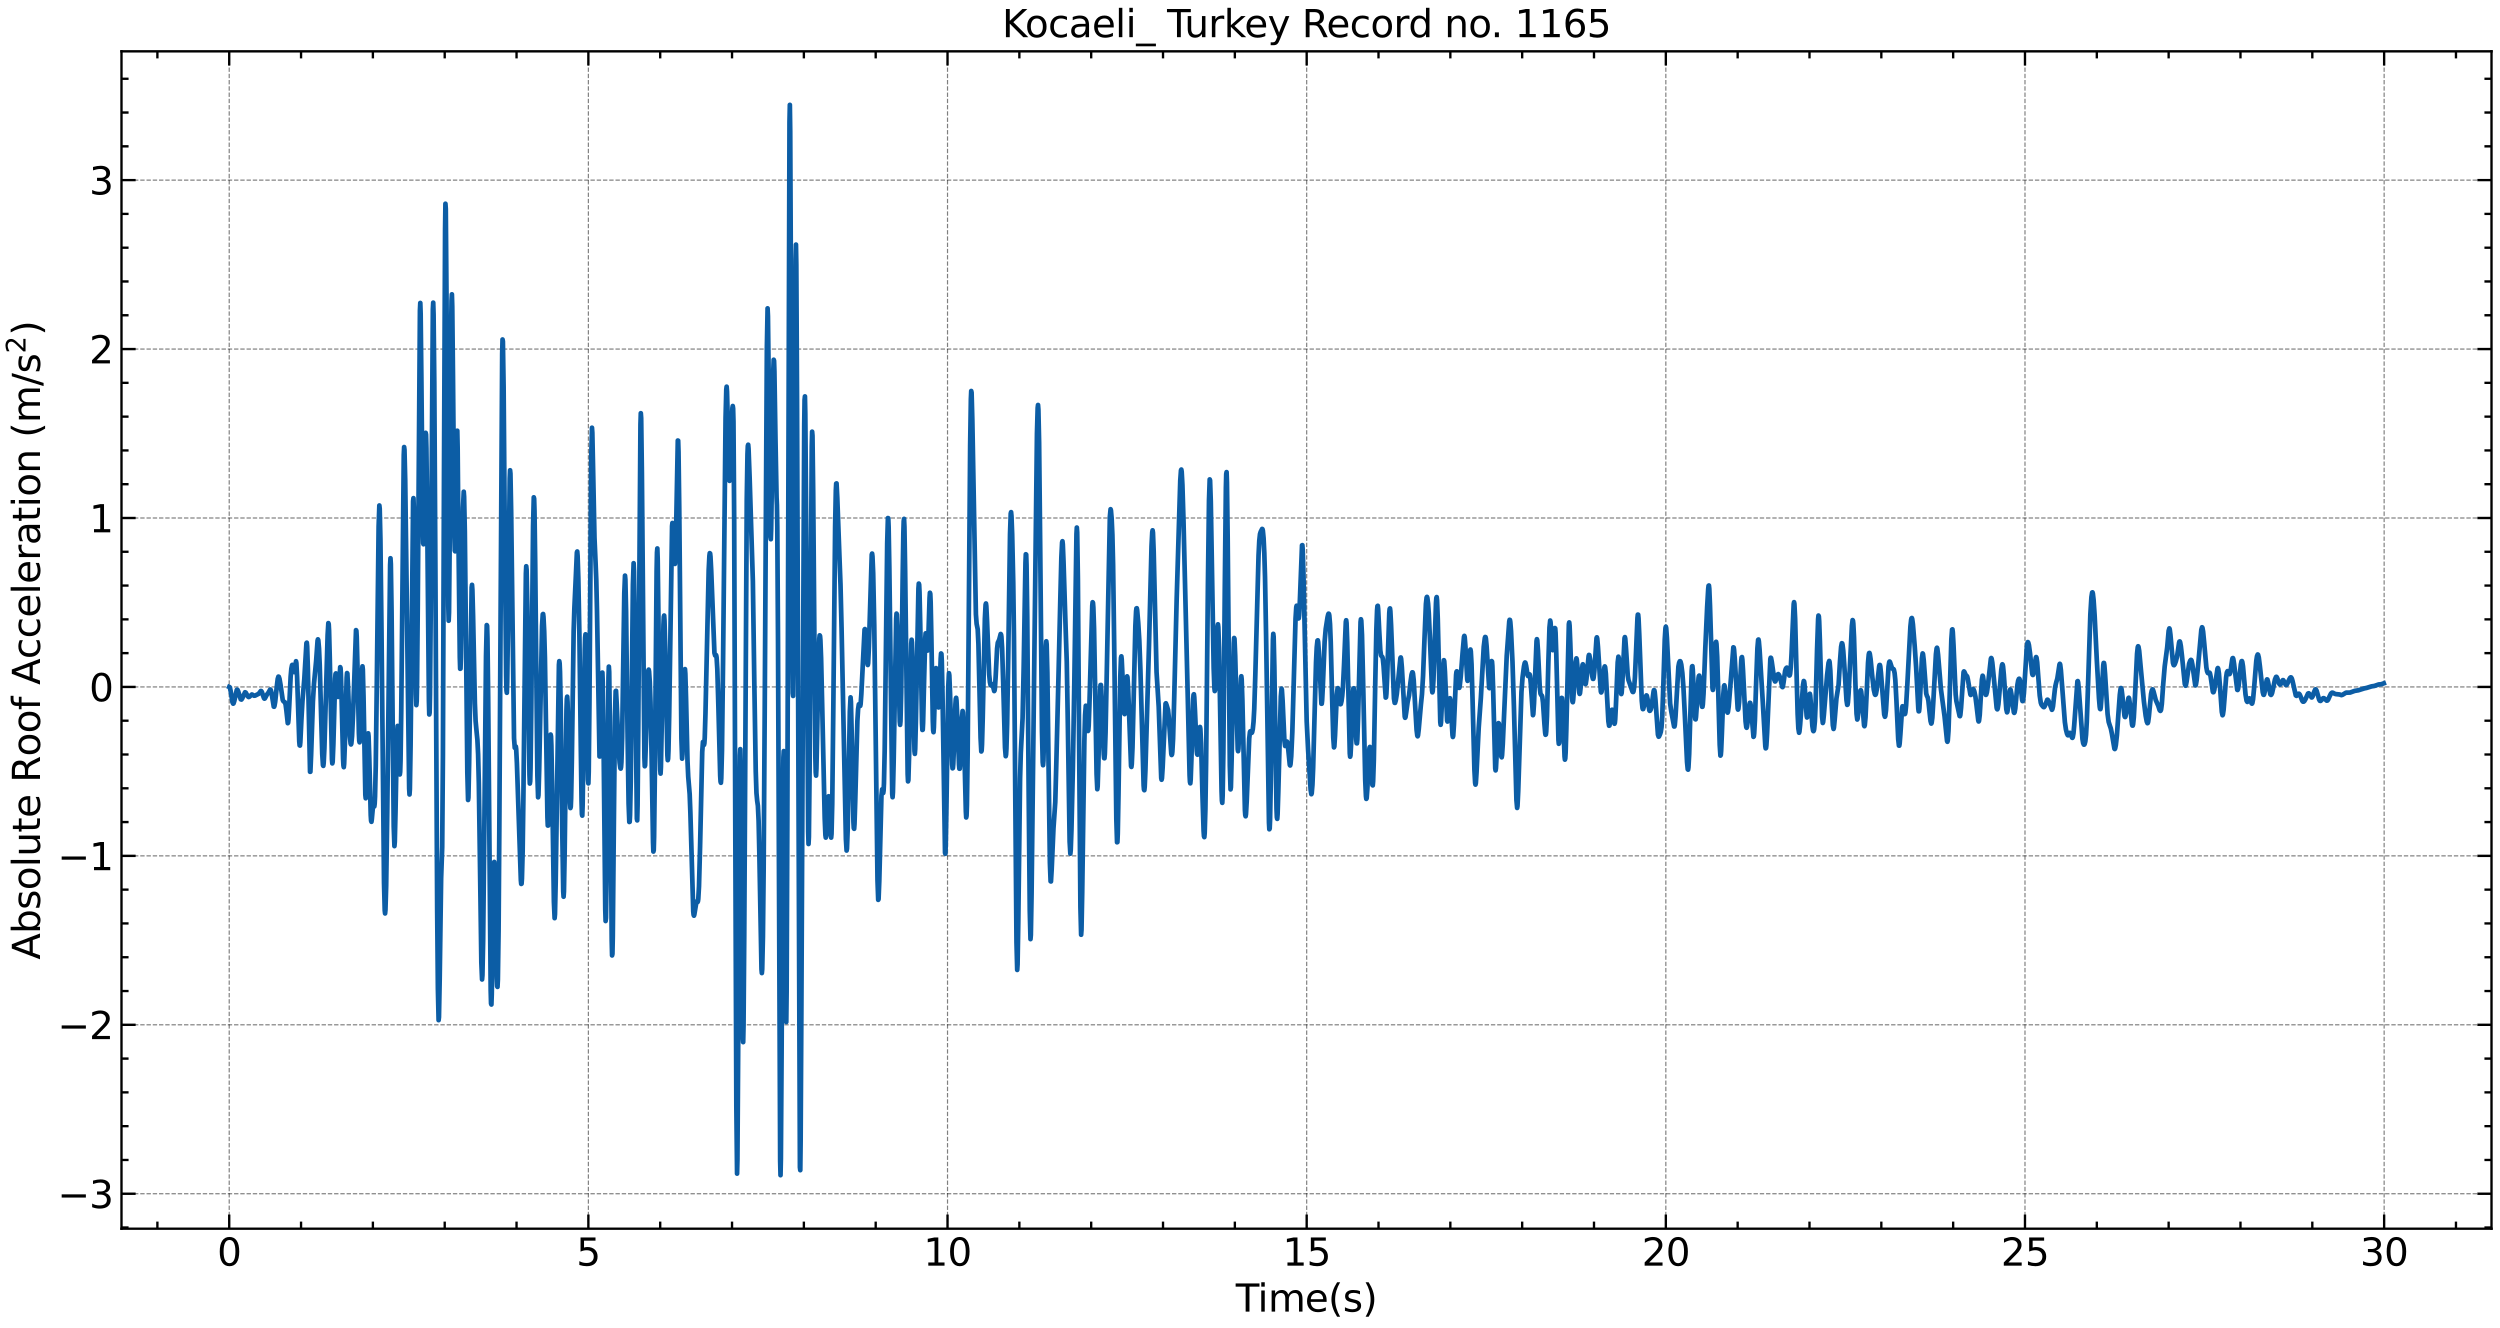 <?xml version="1.0" encoding="utf-8" standalone="no"?>
<!DOCTYPE svg PUBLIC "-//W3C//DTD SVG 1.1//EN"
  "http://www.w3.org/Graphics/SVG/1.1/DTD/svg11.dtd">
<svg xmlns:xlink="http://www.w3.org/1999/xlink" width="1059.487pt" height="562.788pt" viewBox="0 0 1059.487 562.788" xmlns="http://www.w3.org/2000/svg" version="1.1">
 <defs>
  <style type="text/css">*{stroke-linejoin: round; stroke-linecap: butt}</style>
 </defs>
 <g id="figure_1">
  <g id="patch_1">
   <path d="M 0 562.788 
L 1059.487 562.788 
L 1059.487 0 
L 0 0 
z
" style="fill: #ffffff"/>
  </g>
  <g id="axes_1">
   <g id="patch_2">
    <path d="M 51.487 520.717 
L 1055.888 520.717 
L 1055.888 21.758 
L 51.487 21.758 
z
" style="fill: #ffffff"/>
   </g>
   <g id="matplotlib.axis_1">
    <g id="xtick_1">
     <g id="line2d_1">
      <path d="M 97.142 520.717 
L 97.142 21.758 
" clip-path="url(#pe554d20234)" style="fill: none; stroke-dasharray: 1.85,0.8; stroke-dashoffset: 0; stroke: #000000; stroke-opacity: 0.5; stroke-width: 0.5"/>
     </g>
     <g id="line2d_2">
      <defs>
       <path id="m579453dbb2" d="M 0 0 
L 0 -6 
" style="stroke: #000000"/>
      </defs>
      <g>
       <use xlink:href="#m579453dbb2" x="97.142" y="520.717" style="stroke: #000000"/>
      </g>
     </g>
     <g id="line2d_3">
      <defs>
       <path id="mff4d12f200" d="M 0 0 
L 0 6 
" style="stroke: #000000"/>
      </defs>
      <g>
       <use xlink:href="#mff4d12f200" x="97.142" y="21.758" style="stroke: #000000"/>
      </g>
     </g>
     <g id="text_1">
      <!-- 0 -->
      <g transform="translate(92.052 536.375) scale(0.16 -0.16)">
       <defs>
        <path id="DejaVuSans-30" d="M 2034 4250 
Q 1547 4250 1301 3770 
Q 1056 3291 1056 2328 
Q 1056 1369 1301 889 
Q 1547 409 2034 409 
Q 2525 409 2770 889 
Q 3016 1369 3016 2328 
Q 3016 3291 2770 3770 
Q 2525 4250 2034 4250 
z
M 2034 4750 
Q 2819 4750 3233 4129 
Q 3647 3509 3647 2328 
Q 3647 1150 3233 529 
Q 2819 -91 2034 -91 
Q 1250 -91 836 529 
Q 422 1150 422 2328 
Q 422 3509 836 4129 
Q 1250 4750 2034 4750 
z
" transform="scale(0.016)"/>
       </defs>
       <use xlink:href="#DejaVuSans-30"/>
      </g>
     </g>
    </g>
    <g id="xtick_2">
     <g id="line2d_4">
      <path d="M 249.349 520.717 
L 249.349 21.758 
" clip-path="url(#pe554d20234)" style="fill: none; stroke-dasharray: 1.85,0.8; stroke-dashoffset: 0; stroke: #000000; stroke-opacity: 0.5; stroke-width: 0.5"/>
     </g>
     <g id="line2d_5">
      <g>
       <use xlink:href="#m579453dbb2" x="249.349" y="520.717" style="stroke: #000000"/>
      </g>
     </g>
     <g id="line2d_6">
      <g>
       <use xlink:href="#mff4d12f200" x="249.349" y="21.758" style="stroke: #000000"/>
      </g>
     </g>
     <g id="text_2">
      <!-- 5 -->
      <g transform="translate(244.259 536.375) scale(0.16 -0.16)">
       <defs>
        <path id="DejaVuSans-35" d="M 691 4666 
L 3169 4666 
L 3169 4134 
L 1269 4134 
L 1269 2991 
Q 1406 3038 1543 3061 
Q 1681 3084 1819 3084 
Q 2600 3084 3056 2656 
Q 3513 2228 3513 1497 
Q 3513 744 3044 326 
Q 2575 -91 1722 -91 
Q 1428 -91 1123 -41 
Q 819 9 494 109 
L 494 744 
Q 775 591 1075 516 
Q 1375 441 1709 441 
Q 2250 441 2565 725 
Q 2881 1009 2881 1497 
Q 2881 1984 2565 2268 
Q 2250 2553 1709 2553 
Q 1456 2553 1204 2497 
Q 953 2441 691 2322 
L 691 4666 
z
" transform="scale(0.016)"/>
       </defs>
       <use xlink:href="#DejaVuSans-35"/>
      </g>
     </g>
    </g>
    <g id="xtick_3">
     <g id="line2d_7">
      <path d="M 401.556 520.717 
L 401.556 21.758 
" clip-path="url(#pe554d20234)" style="fill: none; stroke-dasharray: 1.85,0.8; stroke-dashoffset: 0; stroke: #000000; stroke-opacity: 0.5; stroke-width: 0.5"/>
     </g>
     <g id="line2d_8">
      <g>
       <use xlink:href="#m579453dbb2" x="401.556" y="520.717" style="stroke: #000000"/>
      </g>
     </g>
     <g id="line2d_9">
      <g>
       <use xlink:href="#mff4d12f200" x="401.556" y="21.758" style="stroke: #000000"/>
      </g>
     </g>
     <g id="text_3">
      <!-- 10 -->
      <g transform="translate(391.376 536.375) scale(0.16 -0.16)">
       <defs>
        <path id="DejaVuSans-31" d="M 794 531 
L 1825 531 
L 1825 4091 
L 703 3866 
L 703 4441 
L 1819 4666 
L 2450 4666 
L 2450 531 
L 3481 531 
L 3481 0 
L 794 0 
L 794 531 
z
" transform="scale(0.016)"/>
       </defs>
       <use xlink:href="#DejaVuSans-31"/>
       <use xlink:href="#DejaVuSans-30" x="63.623"/>
      </g>
     </g>
    </g>
    <g id="xtick_4">
     <g id="line2d_10">
      <path d="M 553.764 520.717 
L 553.764 21.758 
" clip-path="url(#pe554d20234)" style="fill: none; stroke-dasharray: 1.85,0.8; stroke-dashoffset: 0; stroke: #000000; stroke-opacity: 0.5; stroke-width: 0.5"/>
     </g>
     <g id="line2d_11">
      <g>
       <use xlink:href="#m579453dbb2" x="553.764" y="520.717" style="stroke: #000000"/>
      </g>
     </g>
     <g id="line2d_12">
      <g>
       <use xlink:href="#mff4d12f200" x="553.764" y="21.758" style="stroke: #000000"/>
      </g>
     </g>
     <g id="text_4">
      <!-- 15 -->
      <g transform="translate(543.584 536.375) scale(0.16 -0.16)">
       <use xlink:href="#DejaVuSans-31"/>
       <use xlink:href="#DejaVuSans-35" x="63.623"/>
      </g>
     </g>
    </g>
    <g id="xtick_5">
     <g id="line2d_13">
      <path d="M 705.971 520.717 
L 705.971 21.758 
" clip-path="url(#pe554d20234)" style="fill: none; stroke-dasharray: 1.85,0.8; stroke-dashoffset: 0; stroke: #000000; stroke-opacity: 0.5; stroke-width: 0.5"/>
     </g>
     <g id="line2d_14">
      <g>
       <use xlink:href="#m579453dbb2" x="705.971" y="520.717" style="stroke: #000000"/>
      </g>
     </g>
     <g id="line2d_15">
      <g>
       <use xlink:href="#mff4d12f200" x="705.971" y="21.758" style="stroke: #000000"/>
      </g>
     </g>
     <g id="text_5">
      <!-- 20 -->
      <g transform="translate(695.791 536.375) scale(0.16 -0.16)">
       <defs>
        <path id="DejaVuSans-32" d="M 1228 531 
L 3431 531 
L 3431 0 
L 469 0 
L 469 531 
Q 828 903 1448 1529 
Q 2069 2156 2228 2338 
Q 2531 2678 2651 2914 
Q 2772 3150 2772 3378 
Q 2772 3750 2511 3984 
Q 2250 4219 1831 4219 
Q 1534 4219 1204 4116 
Q 875 4013 500 3803 
L 500 4441 
Q 881 4594 1212 4672 
Q 1544 4750 1819 4750 
Q 2544 4750 2975 4387 
Q 3406 4025 3406 3419 
Q 3406 3131 3298 2873 
Q 3191 2616 2906 2266 
Q 2828 2175 2409 1742 
Q 1991 1309 1228 531 
z
" transform="scale(0.016)"/>
       </defs>
       <use xlink:href="#DejaVuSans-32"/>
       <use xlink:href="#DejaVuSans-30" x="63.623"/>
      </g>
     </g>
    </g>
    <g id="xtick_6">
     <g id="line2d_16">
      <path d="M 858.178 520.717 
L 858.178 21.758 
" clip-path="url(#pe554d20234)" style="fill: none; stroke-dasharray: 1.85,0.8; stroke-dashoffset: 0; stroke: #000000; stroke-opacity: 0.5; stroke-width: 0.5"/>
     </g>
     <g id="line2d_17">
      <g>
       <use xlink:href="#m579453dbb2" x="858.178" y="520.717" style="stroke: #000000"/>
      </g>
     </g>
     <g id="line2d_18">
      <g>
       <use xlink:href="#mff4d12f200" x="858.178" y="21.758" style="stroke: #000000"/>
      </g>
     </g>
     <g id="text_6">
      <!-- 25 -->
      <g transform="translate(847.998 536.375) scale(0.16 -0.16)">
       <use xlink:href="#DejaVuSans-32"/>
       <use xlink:href="#DejaVuSans-35" x="63.623"/>
      </g>
     </g>
    </g>
    <g id="xtick_7">
     <g id="line2d_19">
      <path d="M 1010.385 520.717 
L 1010.385 21.758 
" clip-path="url(#pe554d20234)" style="fill: none; stroke-dasharray: 1.85,0.8; stroke-dashoffset: 0; stroke: #000000; stroke-opacity: 0.5; stroke-width: 0.5"/>
     </g>
     <g id="line2d_20">
      <g>
       <use xlink:href="#m579453dbb2" x="1010.385" y="520.717" style="stroke: #000000"/>
      </g>
     </g>
     <g id="line2d_21">
      <g>
       <use xlink:href="#mff4d12f200" x="1010.385" y="21.758" style="stroke: #000000"/>
      </g>
     </g>
     <g id="text_7">
      <!-- 30 -->
      <g transform="translate(1000.205 536.375) scale(0.16 -0.16)">
       <defs>
        <path id="DejaVuSans-33" d="M 2597 2516 
Q 3050 2419 3304 2112 
Q 3559 1806 3559 1356 
Q 3559 666 3084 287 
Q 2609 -91 1734 -91 
Q 1441 -91 1130 -33 
Q 819 25 488 141 
L 488 750 
Q 750 597 1062 519 
Q 1375 441 1716 441 
Q 2309 441 2620 675 
Q 2931 909 2931 1356 
Q 2931 1769 2642 2001 
Q 2353 2234 1838 2234 
L 1294 2234 
L 1294 2753 
L 1863 2753 
Q 2328 2753 2575 2939 
Q 2822 3125 2822 3475 
Q 2822 3834 2567 4026 
Q 2313 4219 1838 4219 
Q 1578 4219 1281 4162 
Q 984 4106 628 3988 
L 628 4550 
Q 988 4650 1302 4700 
Q 1616 4750 1894 4750 
Q 2613 4750 3031 4423 
Q 3450 4097 3450 3541 
Q 3450 3153 3228 2886 
Q 3006 2619 2597 2516 
z
" transform="scale(0.016)"/>
       </defs>
       <use xlink:href="#DejaVuSans-33"/>
       <use xlink:href="#DejaVuSans-30" x="63.623"/>
      </g>
     </g>
    </g>
    <g id="xtick_8">
     <g id="line2d_22">
      <defs>
       <path id="m8e5f83d8d9" d="M 0 0 
L 0 -3 
" style="stroke: #000000"/>
      </defs>
      <g>
       <use xlink:href="#m8e5f83d8d9" x="66.701" y="520.717" style="stroke: #000000"/>
      </g>
     </g>
     <g id="line2d_23">
      <defs>
       <path id="me147136213" d="M 0 0 
L 0 3 
" style="stroke: #000000"/>
      </defs>
      <g>
       <use xlink:href="#me147136213" x="66.701" y="21.758" style="stroke: #000000"/>
      </g>
     </g>
    </g>
    <g id="xtick_9">
     <g id="line2d_24">
      <g>
       <use xlink:href="#m8e5f83d8d9" x="127.583" y="520.717" style="stroke: #000000"/>
      </g>
     </g>
     <g id="line2d_25">
      <g>
       <use xlink:href="#me147136213" x="127.583" y="21.758" style="stroke: #000000"/>
      </g>
     </g>
    </g>
    <g id="xtick_10">
     <g id="line2d_26">
      <g>
       <use xlink:href="#m8e5f83d8d9" x="158.025" y="520.717" style="stroke: #000000"/>
      </g>
     </g>
     <g id="line2d_27">
      <g>
       <use xlink:href="#me147136213" x="158.025" y="21.758" style="stroke: #000000"/>
      </g>
     </g>
    </g>
    <g id="xtick_11">
     <g id="line2d_28">
      <g>
       <use xlink:href="#m8e5f83d8d9" x="188.466" y="520.717" style="stroke: #000000"/>
      </g>
     </g>
     <g id="line2d_29">
      <g>
       <use xlink:href="#me147136213" x="188.466" y="21.758" style="stroke: #000000"/>
      </g>
     </g>
    </g>
    <g id="xtick_12">
     <g id="line2d_30">
      <g>
       <use xlink:href="#m8e5f83d8d9" x="218.908" y="520.717" style="stroke: #000000"/>
      </g>
     </g>
     <g id="line2d_31">
      <g>
       <use xlink:href="#me147136213" x="218.908" y="21.758" style="stroke: #000000"/>
      </g>
     </g>
    </g>
    <g id="xtick_13">
     <g id="line2d_32">
      <g>
       <use xlink:href="#m8e5f83d8d9" x="279.791" y="520.717" style="stroke: #000000"/>
      </g>
     </g>
     <g id="line2d_33">
      <g>
       <use xlink:href="#me147136213" x="279.791" y="21.758" style="stroke: #000000"/>
      </g>
     </g>
    </g>
    <g id="xtick_14">
     <g id="line2d_34">
      <g>
       <use xlink:href="#m8e5f83d8d9" x="310.232" y="520.717" style="stroke: #000000"/>
      </g>
     </g>
     <g id="line2d_35">
      <g>
       <use xlink:href="#me147136213" x="310.232" y="21.758" style="stroke: #000000"/>
      </g>
     </g>
    </g>
    <g id="xtick_15">
     <g id="line2d_36">
      <g>
       <use xlink:href="#m8e5f83d8d9" x="340.674" y="520.717" style="stroke: #000000"/>
      </g>
     </g>
     <g id="line2d_37">
      <g>
       <use xlink:href="#me147136213" x="340.674" y="21.758" style="stroke: #000000"/>
      </g>
     </g>
    </g>
    <g id="xtick_16">
     <g id="line2d_38">
      <g>
       <use xlink:href="#m8e5f83d8d9" x="371.115" y="520.717" style="stroke: #000000"/>
      </g>
     </g>
     <g id="line2d_39">
      <g>
       <use xlink:href="#me147136213" x="371.115" y="21.758" style="stroke: #000000"/>
      </g>
     </g>
    </g>
    <g id="xtick_17">
     <g id="line2d_40">
      <g>
       <use xlink:href="#m8e5f83d8d9" x="431.998" y="520.717" style="stroke: #000000"/>
      </g>
     </g>
     <g id="line2d_41">
      <g>
       <use xlink:href="#me147136213" x="431.998" y="21.758" style="stroke: #000000"/>
      </g>
     </g>
    </g>
    <g id="xtick_18">
     <g id="line2d_42">
      <g>
       <use xlink:href="#m8e5f83d8d9" x="462.439" y="520.717" style="stroke: #000000"/>
      </g>
     </g>
     <g id="line2d_43">
      <g>
       <use xlink:href="#me147136213" x="462.439" y="21.758" style="stroke: #000000"/>
      </g>
     </g>
    </g>
    <g id="xtick_19">
     <g id="line2d_44">
      <g>
       <use xlink:href="#m8e5f83d8d9" x="492.881" y="520.717" style="stroke: #000000"/>
      </g>
     </g>
     <g id="line2d_45">
      <g>
       <use xlink:href="#me147136213" x="492.881" y="21.758" style="stroke: #000000"/>
      </g>
     </g>
    </g>
    <g id="xtick_20">
     <g id="line2d_46">
      <g>
       <use xlink:href="#m8e5f83d8d9" x="523.322" y="520.717" style="stroke: #000000"/>
      </g>
     </g>
     <g id="line2d_47">
      <g>
       <use xlink:href="#me147136213" x="523.322" y="21.758" style="stroke: #000000"/>
      </g>
     </g>
    </g>
    <g id="xtick_21">
     <g id="line2d_48">
      <g>
       <use xlink:href="#m8e5f83d8d9" x="584.205" y="520.717" style="stroke: #000000"/>
      </g>
     </g>
     <g id="line2d_49">
      <g>
       <use xlink:href="#me147136213" x="584.205" y="21.758" style="stroke: #000000"/>
      </g>
     </g>
    </g>
    <g id="xtick_22">
     <g id="line2d_50">
      <g>
       <use xlink:href="#m8e5f83d8d9" x="614.646" y="520.717" style="stroke: #000000"/>
      </g>
     </g>
     <g id="line2d_51">
      <g>
       <use xlink:href="#me147136213" x="614.646" y="21.758" style="stroke: #000000"/>
      </g>
     </g>
    </g>
    <g id="xtick_23">
     <g id="line2d_52">
      <g>
       <use xlink:href="#m8e5f83d8d9" x="645.088" y="520.717" style="stroke: #000000"/>
      </g>
     </g>
     <g id="line2d_53">
      <g>
       <use xlink:href="#me147136213" x="645.088" y="21.758" style="stroke: #000000"/>
      </g>
     </g>
    </g>
    <g id="xtick_24">
     <g id="line2d_54">
      <g>
       <use xlink:href="#m8e5f83d8d9" x="675.529" y="520.717" style="stroke: #000000"/>
      </g>
     </g>
     <g id="line2d_55">
      <g>
       <use xlink:href="#me147136213" x="675.529" y="21.758" style="stroke: #000000"/>
      </g>
     </g>
    </g>
    <g id="xtick_25">
     <g id="line2d_56">
      <g>
       <use xlink:href="#m8e5f83d8d9" x="736.412" y="520.717" style="stroke: #000000"/>
      </g>
     </g>
     <g id="line2d_57">
      <g>
       <use xlink:href="#me147136213" x="736.412" y="21.758" style="stroke: #000000"/>
      </g>
     </g>
    </g>
    <g id="xtick_26">
     <g id="line2d_58">
      <g>
       <use xlink:href="#m8e5f83d8d9" x="766.854" y="520.717" style="stroke: #000000"/>
      </g>
     </g>
     <g id="line2d_59">
      <g>
       <use xlink:href="#me147136213" x="766.854" y="21.758" style="stroke: #000000"/>
      </g>
     </g>
    </g>
    <g id="xtick_27">
     <g id="line2d_60">
      <g>
       <use xlink:href="#m8e5f83d8d9" x="797.295" y="520.717" style="stroke: #000000"/>
      </g>
     </g>
     <g id="line2d_61">
      <g>
       <use xlink:href="#me147136213" x="797.295" y="21.758" style="stroke: #000000"/>
      </g>
     </g>
    </g>
    <g id="xtick_28">
     <g id="line2d_62">
      <g>
       <use xlink:href="#m8e5f83d8d9" x="827.737" y="520.717" style="stroke: #000000"/>
      </g>
     </g>
     <g id="line2d_63">
      <g>
       <use xlink:href="#me147136213" x="827.737" y="21.758" style="stroke: #000000"/>
      </g>
     </g>
    </g>
    <g id="xtick_29">
     <g id="line2d_64">
      <g>
       <use xlink:href="#m8e5f83d8d9" x="888.619" y="520.717" style="stroke: #000000"/>
      </g>
     </g>
     <g id="line2d_65">
      <g>
       <use xlink:href="#me147136213" x="888.619" y="21.758" style="stroke: #000000"/>
      </g>
     </g>
    </g>
    <g id="xtick_30">
     <g id="line2d_66">
      <g>
       <use xlink:href="#m8e5f83d8d9" x="919.061" y="520.717" style="stroke: #000000"/>
      </g>
     </g>
     <g id="line2d_67">
      <g>
       <use xlink:href="#me147136213" x="919.061" y="21.758" style="stroke: #000000"/>
      </g>
     </g>
    </g>
    <g id="xtick_31">
     <g id="line2d_68">
      <g>
       <use xlink:href="#m8e5f83d8d9" x="949.502" y="520.717" style="stroke: #000000"/>
      </g>
     </g>
     <g id="line2d_69">
      <g>
       <use xlink:href="#me147136213" x="949.502" y="21.758" style="stroke: #000000"/>
      </g>
     </g>
    </g>
    <g id="xtick_32">
     <g id="line2d_70">
      <g>
       <use xlink:href="#m8e5f83d8d9" x="979.944" y="520.717" style="stroke: #000000"/>
      </g>
     </g>
     <g id="line2d_71">
      <g>
       <use xlink:href="#me147136213" x="979.944" y="21.758" style="stroke: #000000"/>
      </g>
     </g>
    </g>
    <g id="xtick_33">
     <g id="line2d_72">
      <g>
       <use xlink:href="#m8e5f83d8d9" x="1040.827" y="520.717" style="stroke: #000000"/>
      </g>
     </g>
     <g id="line2d_73">
      <g>
       <use xlink:href="#me147136213" x="1040.827" y="21.758" style="stroke: #000000"/>
      </g>
     </g>
    </g>
    <g id="text_8">
     <!-- Time(s) -->
     <g transform="translate(523.704 555.86) scale(0.16 -0.16)">
      <defs>
       <path id="DejaVuSans-54" d="M -19 4666 
L 3928 4666 
L 3928 4134 
L 2272 4134 
L 2272 0 
L 1638 0 
L 1638 4134 
L -19 4134 
L -19 4666 
z
" transform="scale(0.016)"/>
       <path id="DejaVuSans-69" d="M 603 3500 
L 1178 3500 
L 1178 0 
L 603 0 
L 603 3500 
z
M 603 4863 
L 1178 4863 
L 1178 4134 
L 603 4134 
L 603 4863 
z
" transform="scale(0.016)"/>
       <path id="DejaVuSans-6d" d="M 3328 2828 
Q 3544 3216 3844 3400 
Q 4144 3584 4550 3584 
Q 5097 3584 5394 3201 
Q 5691 2819 5691 2113 
L 5691 0 
L 5113 0 
L 5113 2094 
Q 5113 2597 4934 2840 
Q 4756 3084 4391 3084 
Q 3944 3084 3684 2787 
Q 3425 2491 3425 1978 
L 3425 0 
L 2847 0 
L 2847 2094 
Q 2847 2600 2669 2842 
Q 2491 3084 2119 3084 
Q 1678 3084 1418 2786 
Q 1159 2488 1159 1978 
L 1159 0 
L 581 0 
L 581 3500 
L 1159 3500 
L 1159 2956 
Q 1356 3278 1631 3431 
Q 1906 3584 2284 3584 
Q 2666 3584 2933 3390 
Q 3200 3197 3328 2828 
z
" transform="scale(0.016)"/>
       <path id="DejaVuSans-65" d="M 3597 1894 
L 3597 1613 
L 953 1613 
Q 991 1019 1311 708 
Q 1631 397 2203 397 
Q 2534 397 2845 478 
Q 3156 559 3463 722 
L 3463 178 
Q 3153 47 2828 -22 
Q 2503 -91 2169 -91 
Q 1331 -91 842 396 
Q 353 884 353 1716 
Q 353 2575 817 3079 
Q 1281 3584 2069 3584 
Q 2775 3584 3186 3129 
Q 3597 2675 3597 1894 
z
M 3022 2063 
Q 3016 2534 2758 2815 
Q 2500 3097 2075 3097 
Q 1594 3097 1305 2825 
Q 1016 2553 972 2059 
L 3022 2063 
z
" transform="scale(0.016)"/>
       <path id="DejaVuSans-28" d="M 1984 4856 
Q 1566 4138 1362 3434 
Q 1159 2731 1159 2009 
Q 1159 1288 1364 580 
Q 1569 -128 1984 -844 
L 1484 -844 
Q 1016 -109 783 600 
Q 550 1309 550 2009 
Q 550 2706 781 3412 
Q 1013 4119 1484 4856 
L 1984 4856 
z
" transform="scale(0.016)"/>
       <path id="DejaVuSans-73" d="M 2834 3397 
L 2834 2853 
Q 2591 2978 2328 3040 
Q 2066 3103 1784 3103 
Q 1356 3103 1142 2972 
Q 928 2841 928 2578 
Q 928 2378 1081 2264 
Q 1234 2150 1697 2047 
L 1894 2003 
Q 2506 1872 2764 1633 
Q 3022 1394 3022 966 
Q 3022 478 2636 193 
Q 2250 -91 1575 -91 
Q 1294 -91 989 -36 
Q 684 19 347 128 
L 347 722 
Q 666 556 975 473 
Q 1284 391 1588 391 
Q 1994 391 2212 530 
Q 2431 669 2431 922 
Q 2431 1156 2273 1281 
Q 2116 1406 1581 1522 
L 1381 1569 
Q 847 1681 609 1914 
Q 372 2147 372 2553 
Q 372 3047 722 3315 
Q 1072 3584 1716 3584 
Q 2034 3584 2315 3537 
Q 2597 3491 2834 3397 
z
" transform="scale(0.016)"/>
       <path id="DejaVuSans-29" d="M 513 4856 
L 1013 4856 
Q 1481 4119 1714 3412 
Q 1947 2706 1947 2009 
Q 1947 1309 1714 600 
Q 1481 -109 1013 -844 
L 513 -844 
Q 928 -128 1133 580 
Q 1338 1288 1338 2009 
Q 1338 2731 1133 3434 
Q 928 4138 513 4856 
z
" transform="scale(0.016)"/>
      </defs>
      <use xlink:href="#DejaVuSans-54"/>
      <use xlink:href="#DejaVuSans-69" x="57.959"/>
      <use xlink:href="#DejaVuSans-6d" x="85.742"/>
      <use xlink:href="#DejaVuSans-65" x="183.154"/>
      <use xlink:href="#DejaVuSans-28" x="244.678"/>
      <use xlink:href="#DejaVuSans-73" x="283.691"/>
      <use xlink:href="#DejaVuSans-29" x="335.791"/>
     </g>
    </g>
   </g>
   <g id="matplotlib.axis_2">
    <g id="ytick_1">
     <g id="line2d_74">
      <path d="M 51.487 505.901 
L 1055.888 505.901 
" clip-path="url(#pe554d20234)" style="fill: none; stroke-dasharray: 1.85,0.8; stroke-dashoffset: 0; stroke: #000000; stroke-opacity: 0.5; stroke-width: 0.5"/>
     </g>
     <g id="line2d_75">
      <defs>
       <path id="mf56e447cc5" d="M 0 0 
L 6 0 
" style="stroke: #000000"/>
      </defs>
      <g>
       <use xlink:href="#mf56e447cc5" x="51.487" y="505.901" style="stroke: #000000"/>
      </g>
     </g>
     <g id="line2d_76">
      <defs>
       <path id="mdb561a475f" d="M 0 0 
L -6 0 
" style="stroke: #000000"/>
      </defs>
      <g>
       <use xlink:href="#mdb561a475f" x="1055.888" y="505.901" style="stroke: #000000"/>
      </g>
     </g>
     <g id="text_9">
      <!-- −3 -->
      <g transform="translate(24.4 511.98) scale(0.16 -0.16)">
       <defs>
        <path id="DejaVuSans-2212" d="M 678 2272 
L 4684 2272 
L 4684 1741 
L 678 1741 
L 678 2272 
z
" transform="scale(0.016)"/>
       </defs>
       <use xlink:href="#DejaVuSans-2212"/>
       <use xlink:href="#DejaVuSans-33" x="83.789"/>
      </g>
     </g>
    </g>
    <g id="ytick_2">
     <g id="line2d_77">
      <path d="M 51.487 434.306 
L 1055.888 434.306 
" clip-path="url(#pe554d20234)" style="fill: none; stroke-dasharray: 1.85,0.8; stroke-dashoffset: 0; stroke: #000000; stroke-opacity: 0.5; stroke-width: 0.5"/>
     </g>
     <g id="line2d_78">
      <g>
       <use xlink:href="#mf56e447cc5" x="51.487" y="434.306" style="stroke: #000000"/>
      </g>
     </g>
     <g id="line2d_79">
      <g>
       <use xlink:href="#mdb561a475f" x="1055.888" y="434.306" style="stroke: #000000"/>
      </g>
     </g>
     <g id="text_10">
      <!-- −2 -->
      <g transform="translate(24.4 440.385) scale(0.16 -0.16)">
       <use xlink:href="#DejaVuSans-2212"/>
       <use xlink:href="#DejaVuSans-32" x="83.789"/>
      </g>
     </g>
    </g>
    <g id="ytick_3">
     <g id="line2d_80">
      <path d="M 51.487 362.711 
L 1055.888 362.711 
" clip-path="url(#pe554d20234)" style="fill: none; stroke-dasharray: 1.85,0.8; stroke-dashoffset: 0; stroke: #000000; stroke-opacity: 0.5; stroke-width: 0.5"/>
     </g>
     <g id="line2d_81">
      <g>
       <use xlink:href="#mf56e447cc5" x="51.487" y="362.711" style="stroke: #000000"/>
      </g>
     </g>
     <g id="line2d_82">
      <g>
       <use xlink:href="#mdb561a475f" x="1055.888" y="362.711" style="stroke: #000000"/>
      </g>
     </g>
     <g id="text_11">
      <!-- −1 -->
      <g transform="translate(24.4 368.79) scale(0.16 -0.16)">
       <use xlink:href="#DejaVuSans-2212"/>
       <use xlink:href="#DejaVuSans-31" x="83.789"/>
      </g>
     </g>
    </g>
    <g id="ytick_4">
     <g id="line2d_83">
      <path d="M 51.487 291.116 
L 1055.888 291.116 
" clip-path="url(#pe554d20234)" style="fill: none; stroke-dasharray: 1.85,0.8; stroke-dashoffset: 0; stroke: #000000; stroke-opacity: 0.5; stroke-width: 0.5"/>
     </g>
     <g id="line2d_84">
      <g>
       <use xlink:href="#mf56e447cc5" x="51.487" y="291.116" style="stroke: #000000"/>
      </g>
     </g>
     <g id="line2d_85">
      <g>
       <use xlink:href="#mdb561a475f" x="1055.888" y="291.116" style="stroke: #000000"/>
      </g>
     </g>
     <g id="text_12">
      <!-- 0 -->
      <g transform="translate(37.807 297.195) scale(0.16 -0.16)">
       <use xlink:href="#DejaVuSans-30"/>
      </g>
     </g>
    </g>
    <g id="ytick_5">
     <g id="line2d_86">
      <path d="M 51.487 219.522 
L 1055.888 219.522 
" clip-path="url(#pe554d20234)" style="fill: none; stroke-dasharray: 1.85,0.8; stroke-dashoffset: 0; stroke: #000000; stroke-opacity: 0.5; stroke-width: 0.5"/>
     </g>
     <g id="line2d_87">
      <g>
       <use xlink:href="#mf56e447cc5" x="51.487" y="219.522" style="stroke: #000000"/>
      </g>
     </g>
     <g id="line2d_88">
      <g>
       <use xlink:href="#mdb561a475f" x="1055.888" y="219.522" style="stroke: #000000"/>
      </g>
     </g>
     <g id="text_13">
      <!-- 1 -->
      <g transform="translate(37.807 225.6) scale(0.16 -0.16)">
       <use xlink:href="#DejaVuSans-31"/>
      </g>
     </g>
    </g>
    <g id="ytick_6">
     <g id="line2d_89">
      <path d="M 51.487 147.927 
L 1055.888 147.927 
" clip-path="url(#pe554d20234)" style="fill: none; stroke-dasharray: 1.85,0.8; stroke-dashoffset: 0; stroke: #000000; stroke-opacity: 0.5; stroke-width: 0.5"/>
     </g>
     <g id="line2d_90">
      <g>
       <use xlink:href="#mf56e447cc5" x="51.487" y="147.927" style="stroke: #000000"/>
      </g>
     </g>
     <g id="line2d_91">
      <g>
       <use xlink:href="#mdb561a475f" x="1055.888" y="147.927" style="stroke: #000000"/>
      </g>
     </g>
     <g id="text_14">
      <!-- 2 -->
      <g transform="translate(37.807 154.006) scale(0.16 -0.16)">
       <use xlink:href="#DejaVuSans-32"/>
      </g>
     </g>
    </g>
    <g id="ytick_7">
     <g id="line2d_92">
      <path d="M 51.487 76.332 
L 1055.888 76.332 
" clip-path="url(#pe554d20234)" style="fill: none; stroke-dasharray: 1.85,0.8; stroke-dashoffset: 0; stroke: #000000; stroke-opacity: 0.5; stroke-width: 0.5"/>
     </g>
     <g id="line2d_93">
      <g>
       <use xlink:href="#mf56e447cc5" x="51.487" y="76.332" style="stroke: #000000"/>
      </g>
     </g>
     <g id="line2d_94">
      <g>
       <use xlink:href="#mdb561a475f" x="1055.888" y="76.332" style="stroke: #000000"/>
      </g>
     </g>
     <g id="text_15">
      <!-- 3 -->
      <g transform="translate(37.807 82.411) scale(0.16 -0.16)">
       <use xlink:href="#DejaVuSans-33"/>
      </g>
     </g>
    </g>
    <g id="ytick_8">
     <g id="line2d_95">
      <defs>
       <path id="m779ba43715" d="M 0 0 
L 3 0 
" style="stroke: #000000"/>
      </defs>
      <g>
       <use xlink:href="#m779ba43715" x="51.487" y="520.22" style="stroke: #000000"/>
      </g>
     </g>
     <g id="line2d_96">
      <defs>
       <path id="m1a8e30ab2e" d="M 0 0 
L -3 0 
" style="stroke: #000000"/>
      </defs>
      <g>
       <use xlink:href="#m1a8e30ab2e" x="1055.888" y="520.22" style="stroke: #000000"/>
      </g>
     </g>
    </g>
    <g id="ytick_9">
     <g id="line2d_97">
      <g>
       <use xlink:href="#m779ba43715" x="51.487" y="491.582" style="stroke: #000000"/>
      </g>
     </g>
     <g id="line2d_98">
      <g>
       <use xlink:href="#m1a8e30ab2e" x="1055.888" y="491.582" style="stroke: #000000"/>
      </g>
     </g>
    </g>
    <g id="ytick_10">
     <g id="line2d_99">
      <g>
       <use xlink:href="#m779ba43715" x="51.487" y="477.263" style="stroke: #000000"/>
      </g>
     </g>
     <g id="line2d_100">
      <g>
       <use xlink:href="#m1a8e30ab2e" x="1055.888" y="477.263" style="stroke: #000000"/>
      </g>
     </g>
    </g>
    <g id="ytick_11">
     <g id="line2d_101">
      <g>
       <use xlink:href="#m779ba43715" x="51.487" y="462.944" style="stroke: #000000"/>
      </g>
     </g>
     <g id="line2d_102">
      <g>
       <use xlink:href="#m1a8e30ab2e" x="1055.888" y="462.944" style="stroke: #000000"/>
      </g>
     </g>
    </g>
    <g id="ytick_12">
     <g id="line2d_103">
      <g>
       <use xlink:href="#m779ba43715" x="51.487" y="448.625" style="stroke: #000000"/>
      </g>
     </g>
     <g id="line2d_104">
      <g>
       <use xlink:href="#m1a8e30ab2e" x="1055.888" y="448.625" style="stroke: #000000"/>
      </g>
     </g>
    </g>
    <g id="ytick_13">
     <g id="line2d_105">
      <g>
       <use xlink:href="#m779ba43715" x="51.487" y="419.987" style="stroke: #000000"/>
      </g>
     </g>
     <g id="line2d_106">
      <g>
       <use xlink:href="#m1a8e30ab2e" x="1055.888" y="419.987" style="stroke: #000000"/>
      </g>
     </g>
    </g>
    <g id="ytick_14">
     <g id="line2d_107">
      <g>
       <use xlink:href="#m779ba43715" x="51.487" y="405.668" style="stroke: #000000"/>
      </g>
     </g>
     <g id="line2d_108">
      <g>
       <use xlink:href="#m1a8e30ab2e" x="1055.888" y="405.668" style="stroke: #000000"/>
      </g>
     </g>
    </g>
    <g id="ytick_15">
     <g id="line2d_109">
      <g>
       <use xlink:href="#m779ba43715" x="51.487" y="391.349" style="stroke: #000000"/>
      </g>
     </g>
     <g id="line2d_110">
      <g>
       <use xlink:href="#m1a8e30ab2e" x="1055.888" y="391.349" style="stroke: #000000"/>
      </g>
     </g>
    </g>
    <g id="ytick_16">
     <g id="line2d_111">
      <g>
       <use xlink:href="#m779ba43715" x="51.487" y="377.03" style="stroke: #000000"/>
      </g>
     </g>
     <g id="line2d_112">
      <g>
       <use xlink:href="#m1a8e30ab2e" x="1055.888" y="377.03" style="stroke: #000000"/>
      </g>
     </g>
    </g>
    <g id="ytick_17">
     <g id="line2d_113">
      <g>
       <use xlink:href="#m779ba43715" x="51.487" y="348.392" style="stroke: #000000"/>
      </g>
     </g>
     <g id="line2d_114">
      <g>
       <use xlink:href="#m1a8e30ab2e" x="1055.888" y="348.392" style="stroke: #000000"/>
      </g>
     </g>
    </g>
    <g id="ytick_18">
     <g id="line2d_115">
      <g>
       <use xlink:href="#m779ba43715" x="51.487" y="334.073" style="stroke: #000000"/>
      </g>
     </g>
     <g id="line2d_116">
      <g>
       <use xlink:href="#m1a8e30ab2e" x="1055.888" y="334.073" style="stroke: #000000"/>
      </g>
     </g>
    </g>
    <g id="ytick_19">
     <g id="line2d_117">
      <g>
       <use xlink:href="#m779ba43715" x="51.487" y="319.754" style="stroke: #000000"/>
      </g>
     </g>
     <g id="line2d_118">
      <g>
       <use xlink:href="#m1a8e30ab2e" x="1055.888" y="319.754" style="stroke: #000000"/>
      </g>
     </g>
    </g>
    <g id="ytick_20">
     <g id="line2d_119">
      <g>
       <use xlink:href="#m779ba43715" x="51.487" y="305.435" style="stroke: #000000"/>
      </g>
     </g>
     <g id="line2d_120">
      <g>
       <use xlink:href="#m1a8e30ab2e" x="1055.888" y="305.435" style="stroke: #000000"/>
      </g>
     </g>
    </g>
    <g id="ytick_21">
     <g id="line2d_121">
      <g>
       <use xlink:href="#m779ba43715" x="51.487" y="276.797" style="stroke: #000000"/>
      </g>
     </g>
     <g id="line2d_122">
      <g>
       <use xlink:href="#m1a8e30ab2e" x="1055.888" y="276.797" style="stroke: #000000"/>
      </g>
     </g>
    </g>
    <g id="ytick_22">
     <g id="line2d_123">
      <g>
       <use xlink:href="#m779ba43715" x="51.487" y="262.479" style="stroke: #000000"/>
      </g>
     </g>
     <g id="line2d_124">
      <g>
       <use xlink:href="#m1a8e30ab2e" x="1055.888" y="262.479" style="stroke: #000000"/>
      </g>
     </g>
    </g>
    <g id="ytick_23">
     <g id="line2d_125">
      <g>
       <use xlink:href="#m779ba43715" x="51.487" y="248.16" style="stroke: #000000"/>
      </g>
     </g>
     <g id="line2d_126">
      <g>
       <use xlink:href="#m1a8e30ab2e" x="1055.888" y="248.16" style="stroke: #000000"/>
      </g>
     </g>
    </g>
    <g id="ytick_24">
     <g id="line2d_127">
      <g>
       <use xlink:href="#m779ba43715" x="51.487" y="233.841" style="stroke: #000000"/>
      </g>
     </g>
     <g id="line2d_128">
      <g>
       <use xlink:href="#m1a8e30ab2e" x="1055.888" y="233.841" style="stroke: #000000"/>
      </g>
     </g>
    </g>
    <g id="ytick_25">
     <g id="line2d_129">
      <g>
       <use xlink:href="#m779ba43715" x="51.487" y="205.203" style="stroke: #000000"/>
      </g>
     </g>
     <g id="line2d_130">
      <g>
       <use xlink:href="#m1a8e30ab2e" x="1055.888" y="205.203" style="stroke: #000000"/>
      </g>
     </g>
    </g>
    <g id="ytick_26">
     <g id="line2d_131">
      <g>
       <use xlink:href="#m779ba43715" x="51.487" y="190.884" style="stroke: #000000"/>
      </g>
     </g>
     <g id="line2d_132">
      <g>
       <use xlink:href="#m1a8e30ab2e" x="1055.888" y="190.884" style="stroke: #000000"/>
      </g>
     </g>
    </g>
    <g id="ytick_27">
     <g id="line2d_133">
      <g>
       <use xlink:href="#m779ba43715" x="51.487" y="176.565" style="stroke: #000000"/>
      </g>
     </g>
     <g id="line2d_134">
      <g>
       <use xlink:href="#m1a8e30ab2e" x="1055.888" y="176.565" style="stroke: #000000"/>
      </g>
     </g>
    </g>
    <g id="ytick_28">
     <g id="line2d_135">
      <g>
       <use xlink:href="#m779ba43715" x="51.487" y="162.246" style="stroke: #000000"/>
      </g>
     </g>
     <g id="line2d_136">
      <g>
       <use xlink:href="#m1a8e30ab2e" x="1055.888" y="162.246" style="stroke: #000000"/>
      </g>
     </g>
    </g>
    <g id="ytick_29">
     <g id="line2d_137">
      <g>
       <use xlink:href="#m779ba43715" x="51.487" y="133.608" style="stroke: #000000"/>
      </g>
     </g>
     <g id="line2d_138">
      <g>
       <use xlink:href="#m1a8e30ab2e" x="1055.888" y="133.608" style="stroke: #000000"/>
      </g>
     </g>
    </g>
    <g id="ytick_30">
     <g id="line2d_139">
      <g>
       <use xlink:href="#m779ba43715" x="51.487" y="119.289" style="stroke: #000000"/>
      </g>
     </g>
     <g id="line2d_140">
      <g>
       <use xlink:href="#m1a8e30ab2e" x="1055.888" y="119.289" style="stroke: #000000"/>
      </g>
     </g>
    </g>
    <g id="ytick_31">
     <g id="line2d_141">
      <g>
       <use xlink:href="#m779ba43715" x="51.487" y="104.97" style="stroke: #000000"/>
      </g>
     </g>
     <g id="line2d_142">
      <g>
       <use xlink:href="#m1a8e30ab2e" x="1055.888" y="104.97" style="stroke: #000000"/>
      </g>
     </g>
    </g>
    <g id="ytick_32">
     <g id="line2d_143">
      <g>
       <use xlink:href="#m779ba43715" x="51.487" y="90.651" style="stroke: #000000"/>
      </g>
     </g>
     <g id="line2d_144">
      <g>
       <use xlink:href="#m1a8e30ab2e" x="1055.888" y="90.651" style="stroke: #000000"/>
      </g>
     </g>
    </g>
    <g id="ytick_33">
     <g id="line2d_145">
      <g>
       <use xlink:href="#m779ba43715" x="51.487" y="62.013" style="stroke: #000000"/>
      </g>
     </g>
     <g id="line2d_146">
      <g>
       <use xlink:href="#m1a8e30ab2e" x="1055.888" y="62.013" style="stroke: #000000"/>
      </g>
     </g>
    </g>
    <g id="ytick_34">
     <g id="line2d_147">
      <g>
       <use xlink:href="#m779ba43715" x="51.487" y="47.694" style="stroke: #000000"/>
      </g>
     </g>
     <g id="line2d_148">
      <g>
       <use xlink:href="#m1a8e30ab2e" x="1055.888" y="47.694" style="stroke: #000000"/>
      </g>
     </g>
    </g>
    <g id="ytick_35">
     <g id="line2d_149">
      <g>
       <use xlink:href="#m779ba43715" x="51.487" y="33.375" style="stroke: #000000"/>
      </g>
     </g>
     <g id="line2d_150">
      <g>
       <use xlink:href="#m1a8e30ab2e" x="1055.888" y="33.375" style="stroke: #000000"/>
      </g>
     </g>
    </g>
    <g id="text_16">
     <!-- Absolute Roof Acceleration (m/s$^2$) -->
     <g transform="translate(17.073 406.678) rotate(-90) scale(0.16 -0.16)">
      <defs>
       <path id="DejaVuSans-41" d="M 2188 4044 
L 1331 1722 
L 3047 1722 
L 2188 4044 
z
M 1831 4666 
L 2547 4666 
L 4325 0 
L 3669 0 
L 3244 1197 
L 1141 1197 
L 716 0 
L 50 0 
L 1831 4666 
z
" transform="scale(0.016)"/>
       <path id="DejaVuSans-62" d="M 3116 1747 
Q 3116 2381 2855 2742 
Q 2594 3103 2138 3103 
Q 1681 3103 1420 2742 
Q 1159 2381 1159 1747 
Q 1159 1113 1420 752 
Q 1681 391 2138 391 
Q 2594 391 2855 752 
Q 3116 1113 3116 1747 
z
M 1159 2969 
Q 1341 3281 1617 3432 
Q 1894 3584 2278 3584 
Q 2916 3584 3314 3078 
Q 3713 2572 3713 1747 
Q 3713 922 3314 415 
Q 2916 -91 2278 -91 
Q 1894 -91 1617 61 
Q 1341 213 1159 525 
L 1159 0 
L 581 0 
L 581 4863 
L 1159 4863 
L 1159 2969 
z
" transform="scale(0.016)"/>
       <path id="DejaVuSans-6f" d="M 1959 3097 
Q 1497 3097 1228 2736 
Q 959 2375 959 1747 
Q 959 1119 1226 758 
Q 1494 397 1959 397 
Q 2419 397 2687 759 
Q 2956 1122 2956 1747 
Q 2956 2369 2687 2733 
Q 2419 3097 1959 3097 
z
M 1959 3584 
Q 2709 3584 3137 3096 
Q 3566 2609 3566 1747 
Q 3566 888 3137 398 
Q 2709 -91 1959 -91 
Q 1206 -91 779 398 
Q 353 888 353 1747 
Q 353 2609 779 3096 
Q 1206 3584 1959 3584 
z
" transform="scale(0.016)"/>
       <path id="DejaVuSans-6c" d="M 603 4863 
L 1178 4863 
L 1178 0 
L 603 0 
L 603 4863 
z
" transform="scale(0.016)"/>
       <path id="DejaVuSans-75" d="M 544 1381 
L 544 3500 
L 1119 3500 
L 1119 1403 
Q 1119 906 1312 657 
Q 1506 409 1894 409 
Q 2359 409 2629 706 
Q 2900 1003 2900 1516 
L 2900 3500 
L 3475 3500 
L 3475 0 
L 2900 0 
L 2900 538 
Q 2691 219 2414 64 
Q 2138 -91 1772 -91 
Q 1169 -91 856 284 
Q 544 659 544 1381 
z
M 1991 3584 
L 1991 3584 
z
" transform="scale(0.016)"/>
       <path id="DejaVuSans-74" d="M 1172 4494 
L 1172 3500 
L 2356 3500 
L 2356 3053 
L 1172 3053 
L 1172 1153 
Q 1172 725 1289 603 
Q 1406 481 1766 481 
L 2356 481 
L 2356 0 
L 1766 0 
Q 1100 0 847 248 
Q 594 497 594 1153 
L 594 3053 
L 172 3053 
L 172 3500 
L 594 3500 
L 594 4494 
L 1172 4494 
z
" transform="scale(0.016)"/>
       <path id="DejaVuSans-20" transform="scale(0.016)"/>
       <path id="DejaVuSans-52" d="M 2841 2188 
Q 3044 2119 3236 1894 
Q 3428 1669 3622 1275 
L 4263 0 
L 3584 0 
L 2988 1197 
Q 2756 1666 2539 1819 
Q 2322 1972 1947 1972 
L 1259 1972 
L 1259 0 
L 628 0 
L 628 4666 
L 2053 4666 
Q 2853 4666 3247 4331 
Q 3641 3997 3641 3322 
Q 3641 2881 3436 2590 
Q 3231 2300 2841 2188 
z
M 1259 4147 
L 1259 2491 
L 2053 2491 
Q 2509 2491 2742 2702 
Q 2975 2913 2975 3322 
Q 2975 3731 2742 3939 
Q 2509 4147 2053 4147 
L 1259 4147 
z
" transform="scale(0.016)"/>
       <path id="DejaVuSans-66" d="M 2375 4863 
L 2375 4384 
L 1825 4384 
Q 1516 4384 1395 4259 
Q 1275 4134 1275 3809 
L 1275 3500 
L 2222 3500 
L 2222 3053 
L 1275 3053 
L 1275 0 
L 697 0 
L 697 3053 
L 147 3053 
L 147 3500 
L 697 3500 
L 697 3744 
Q 697 4328 969 4595 
Q 1241 4863 1831 4863 
L 2375 4863 
z
" transform="scale(0.016)"/>
       <path id="DejaVuSans-63" d="M 3122 3366 
L 3122 2828 
Q 2878 2963 2633 3030 
Q 2388 3097 2138 3097 
Q 1578 3097 1268 2742 
Q 959 2388 959 1747 
Q 959 1106 1268 751 
Q 1578 397 2138 397 
Q 2388 397 2633 464 
Q 2878 531 3122 666 
L 3122 134 
Q 2881 22 2623 -34 
Q 2366 -91 2075 -91 
Q 1284 -91 818 406 
Q 353 903 353 1747 
Q 353 2603 823 3093 
Q 1294 3584 2113 3584 
Q 2378 3584 2631 3529 
Q 2884 3475 3122 3366 
z
" transform="scale(0.016)"/>
       <path id="DejaVuSans-72" d="M 2631 2963 
Q 2534 3019 2420 3045 
Q 2306 3072 2169 3072 
Q 1681 3072 1420 2755 
Q 1159 2438 1159 1844 
L 1159 0 
L 581 0 
L 581 3500 
L 1159 3500 
L 1159 2956 
Q 1341 3275 1631 3429 
Q 1922 3584 2338 3584 
Q 2397 3584 2469 3576 
Q 2541 3569 2628 3553 
L 2631 2963 
z
" transform="scale(0.016)"/>
       <path id="DejaVuSans-61" d="M 2194 1759 
Q 1497 1759 1228 1600 
Q 959 1441 959 1056 
Q 959 750 1161 570 
Q 1363 391 1709 391 
Q 2188 391 2477 730 
Q 2766 1069 2766 1631 
L 2766 1759 
L 2194 1759 
z
M 3341 1997 
L 3341 0 
L 2766 0 
L 2766 531 
Q 2569 213 2275 61 
Q 1981 -91 1556 -91 
Q 1019 -91 701 211 
Q 384 513 384 1019 
Q 384 1609 779 1909 
Q 1175 2209 1959 2209 
L 2766 2209 
L 2766 2266 
Q 2766 2663 2505 2880 
Q 2244 3097 1772 3097 
Q 1472 3097 1187 3025 
Q 903 2953 641 2809 
L 641 3341 
Q 956 3463 1253 3523 
Q 1550 3584 1831 3584 
Q 2591 3584 2966 3190 
Q 3341 2797 3341 1997 
z
" transform="scale(0.016)"/>
       <path id="DejaVuSans-6e" d="M 3513 2113 
L 3513 0 
L 2938 0 
L 2938 2094 
Q 2938 2591 2744 2837 
Q 2550 3084 2163 3084 
Q 1697 3084 1428 2787 
Q 1159 2491 1159 1978 
L 1159 0 
L 581 0 
L 581 3500 
L 1159 3500 
L 1159 2956 
Q 1366 3272 1645 3428 
Q 1925 3584 2291 3584 
Q 2894 3584 3203 3211 
Q 3513 2838 3513 2113 
z
" transform="scale(0.016)"/>
       <path id="DejaVuSans-2f" d="M 1625 4666 
L 2156 4666 
L 531 -594 
L 0 -594 
L 1625 4666 
z
" transform="scale(0.016)"/>
      </defs>
      <use xlink:href="#DejaVuSans-41" transform="translate(0 0.766)"/>
      <use xlink:href="#DejaVuSans-62" transform="translate(68.408 0.766)"/>
      <use xlink:href="#DejaVuSans-73" transform="translate(131.885 0.766)"/>
      <use xlink:href="#DejaVuSans-6f" transform="translate(183.984 0.766)"/>
      <use xlink:href="#DejaVuSans-6c" transform="translate(245.166 0.766)"/>
      <use xlink:href="#DejaVuSans-75" transform="translate(272.949 0.766)"/>
      <use xlink:href="#DejaVuSans-74" transform="translate(336.328 0.766)"/>
      <use xlink:href="#DejaVuSans-65" transform="translate(375.537 0.766)"/>
      <use xlink:href="#DejaVuSans-20" transform="translate(437.061 0.766)"/>
      <use xlink:href="#DejaVuSans-52" transform="translate(468.848 0.766)"/>
      <use xlink:href="#DejaVuSans-6f" transform="translate(538.33 0.766)"/>
      <use xlink:href="#DejaVuSans-6f" transform="translate(599.512 0.766)"/>
      <use xlink:href="#DejaVuSans-66" transform="translate(660.693 0.766)"/>
      <use xlink:href="#DejaVuSans-20" transform="translate(695.898 0.766)"/>
      <use xlink:href="#DejaVuSans-41" transform="translate(727.686 0.766)"/>
      <use xlink:href="#DejaVuSans-63" transform="translate(796.094 0.766)"/>
      <use xlink:href="#DejaVuSans-63" transform="translate(851.074 0.766)"/>
      <use xlink:href="#DejaVuSans-65" transform="translate(906.055 0.766)"/>
      <use xlink:href="#DejaVuSans-6c" transform="translate(967.578 0.766)"/>
      <use xlink:href="#DejaVuSans-65" transform="translate(995.361 0.766)"/>
      <use xlink:href="#DejaVuSans-72" transform="translate(1056.885 0.766)"/>
      <use xlink:href="#DejaVuSans-61" transform="translate(1097.998 0.766)"/>
      <use xlink:href="#DejaVuSans-74" transform="translate(1159.277 0.766)"/>
      <use xlink:href="#DejaVuSans-69" transform="translate(1198.486 0.766)"/>
      <use xlink:href="#DejaVuSans-6f" transform="translate(1226.27 0.766)"/>
      <use xlink:href="#DejaVuSans-6e" transform="translate(1287.451 0.766)"/>
      <use xlink:href="#DejaVuSans-20" transform="translate(1350.83 0.766)"/>
      <use xlink:href="#DejaVuSans-28" transform="translate(1382.617 0.766)"/>
      <use xlink:href="#DejaVuSans-6d" transform="translate(1421.631 0.766)"/>
      <use xlink:href="#DejaVuSans-2f" transform="translate(1519.043 0.766)"/>
      <use xlink:href="#DejaVuSans-73" transform="translate(1552.734 0.766)"/>
      <use xlink:href="#DejaVuSans-32" transform="translate(1605.791 39.047) scale(0.7)"/>
      <use xlink:href="#DejaVuSans-29" transform="translate(1653.062 0.766)"/>
     </g>
    </g>
   </g>
   <g id="line2d_151">
    <path d="M 97.142 291.116 
L 97.294 291.185 
L 97.446 291.468 
L 97.751 292.86 
L 98.512 297.611 
L 98.816 298.214 
L 98.969 298.104 
L 99.273 297.182 
L 100.338 292.393 
L 100.491 292.256 
L 100.643 292.332 
L 100.947 292.989 
L 102.013 296.365 
L 102.317 296.475 
L 102.622 296.064 
L 103.839 293.375 
L 104.144 293.517 
L 104.6 294.332 
L 105.057 295.166 
L 105.361 295.398 
L 105.666 295.304 
L 106.731 294.326 
L 107.036 294.446 
L 107.644 294.84 
L 108.101 294.8 
L 109.623 294.034 
L 110.536 292.825 
L 110.688 292.839 
L 110.993 293.27 
L 111.45 294.714 
L 111.906 295.962 
L 112.058 296.084 
L 112.211 296.03 
L 112.515 295.528 
L 113.124 294.361 
L 113.733 293.577 
L 114.494 292.203 
L 114.646 292.257 
L 114.798 292.533 
L 115.102 293.831 
L 116.016 299.467 
L 116.168 299.52 
L 116.32 299.166 
L 116.625 297.435 
L 117.233 291.609 
L 117.69 287.722 
L 117.994 286.746 
L 118.147 286.798 
L 118.451 287.675 
L 118.908 290.327 
L 119.821 296.66 
L 120.125 297.226 
L 120.734 297.61 
L 121.039 298.596 
L 121.343 300.923 
L 121.952 306.475 
L 122.104 306.294 
L 122.256 304.988 
L 122.561 299.498 
L 123.169 286.812 
L 123.474 283.363 
L 123.778 281.855 
L 123.931 281.754 
L 124.083 282.102 
L 124.692 284.835 
L 124.844 284.424 
L 125.453 280.225 
L 125.605 280.999 
L 125.909 286.889 
L 126.822 314.249 
L 126.975 315.877 
L 127.127 315.97 
L 127.279 314.554 
L 127.736 304.92 
L 128.192 296.926 
L 128.953 287.9 
L 129.867 272.548 
L 130.019 272.36 
L 130.171 273.913 
L 130.475 283.368 
L 131.389 327.08 
L 131.541 327.068 
L 131.845 320.057 
L 132.606 297.336 
L 133.063 289.782 
L 133.976 280.072 
L 134.585 271.496 
L 134.737 270.952 
L 134.889 271.334 
L 135.194 274.847 
L 135.498 281.888 
L 136.107 304.043 
L 136.564 319.501 
L 136.868 324.314 
L 137.02 324.57 
L 137.173 323.385 
L 137.477 317.156 
L 138.086 295.869 
L 138.847 269.087 
L 139.151 264.07 
L 139.303 264.502 
L 139.456 267.231 
L 139.76 278.95 
L 140.673 321.761 
L 140.826 323.525 
L 140.978 322.901 
L 141.282 315.357 
L 142.043 287.555 
L 142.195 285.59 
L 142.348 285.387 
L 142.652 288.717 
L 143.109 294.792 
L 143.261 295.348 
L 143.413 294.763 
L 143.717 290.255 
L 144.174 282.737 
L 144.326 283.146 
L 144.478 285.792 
L 144.783 296.759 
L 145.392 321.564 
L 145.544 324.388 
L 145.696 325.121 
L 145.848 323.729 
L 146.153 315.399 
L 146.914 287.214 
L 147.066 285.249 
L 147.218 285.442 
L 147.523 291.6 
L 148.284 312.199 
L 148.588 315.13 
L 148.74 315.498 
L 148.892 315.13 
L 149.197 312.001 
L 149.654 301.882 
L 150.871 267.051 
L 151.023 267.262 
L 151.176 269.901 
L 151.48 281.778 
L 152.089 310.712 
L 152.241 313.885 
L 152.393 314.585 
L 152.545 312.983 
L 152.85 304.534 
L 153.459 283.911 
L 153.611 282.38 
L 153.763 283.714 
L 154.068 295.451 
L 154.829 336.832 
L 154.981 338.307 
L 155.133 336.664 
L 155.437 326.971 
L 155.894 312.121 
L 156.046 310.777 
L 156.198 312.009 
L 156.503 321.372 
L 157.112 345.46 
L 157.264 347.832 
L 157.416 348.274 
L 157.568 347.245 
L 158.025 342.133 
L 158.177 341.491 
L 158.329 341.526 
L 158.482 341.832 
L 158.634 341.769 
L 158.786 340.599 
L 158.938 337.63 
L 159.243 324.606 
L 159.699 288.518 
L 160.46 223.153 
L 160.765 214.219 
L 160.917 215.528 
L 161.221 228.694 
L 161.678 267.465 
L 162.743 374.142 
L 163.048 385.862 
L 163.2 387.114 
L 163.352 385.589 
L 163.657 375.265 
L 164.113 344.367 
L 165.331 239.394 
L 165.483 236.584 
L 165.635 239.022 
L 165.94 258.99 
L 166.853 350.184 
L 167.157 358.581 
L 167.31 356.769 
L 167.614 344.149 
L 168.223 312.394 
L 168.527 307.639 
L 168.679 309.11 
L 168.984 317.359 
L 169.288 326.28 
L 169.44 328.205 
L 169.593 327.138 
L 169.745 322.437 
L 170.049 301.338 
L 171.115 192.79 
L 171.267 189.463 
L 171.419 190.63 
L 171.724 203.499 
L 172.332 249.339 
L 173.398 334.185 
L 173.55 336.695 
L 173.702 334.412 
L 174.007 315.739 
L 175.072 212.357 
L 175.224 211.11 
L 175.377 215.62 
L 175.681 238.941 
L 176.29 294.295 
L 176.442 298.822 
L 176.594 297.222 
L 176.746 289.316 
L 177.051 256.585 
L 177.964 131.572 
L 178.116 128.396 
L 178.268 132.994 
L 178.573 160.089 
L 179.182 223.915 
L 179.334 230.184 
L 179.486 230.659 
L 179.638 225.685 
L 180.399 183.432 
L 180.552 184.163 
L 180.704 189.948 
L 181.008 215.339 
L 181.769 296.999 
L 181.921 302.79 
L 182.074 302.031 
L 182.226 294.34 
L 182.53 259.868 
L 183.444 131.056 
L 183.596 128.258 
L 183.748 133.322 
L 184.052 162.013 
L 184.509 239.88 
L 185.27 385.507 
L 185.574 418.894 
L 185.879 432.339 
L 186.031 431.042 
L 186.335 415.1 
L 186.944 372.265 
L 187.401 358.959 
L 187.705 320.242 
L 188.162 200.052 
L 188.619 97.422 
L 188.771 86.34 
L 188.923 88.551 
L 189.227 126.127 
L 189.988 256.604 
L 190.141 263.065 
L 190.293 259.538 
L 190.597 227.316 
L 191.206 138.234 
L 191.358 127.496 
L 191.511 124.732 
L 191.663 129.868 
L 191.967 158.747 
L 192.576 226.871 
L 192.728 233.427 
L 192.88 233.647 
L 193.033 227.858 
L 193.641 182.589 
L 193.794 182.542 
L 193.946 189.831 
L 194.402 237.963 
L 194.859 278.545 
L 195.011 283.434 
L 195.163 283.356 
L 195.316 278.674 
L 195.62 258.983 
L 196.229 215.049 
L 196.533 208.387 
L 196.686 210.496 
L 196.99 225.141 
L 197.447 267.614 
L 198.055 327.382 
L 198.36 339.024 
L 198.512 338.034 
L 198.816 323.612 
L 199.882 248.97 
L 200.034 247.858 
L 200.186 249.872 
L 200.491 261.181 
L 201.252 297.986 
L 201.556 305.516 
L 202.013 310.465 
L 202.317 313.545 
L 202.622 319.7 
L 202.926 332.12 
L 203.383 364.142 
L 203.991 407.855 
L 204.296 415.098 
L 204.448 413.256 
L 204.753 398.705 
L 205.209 355.615 
L 205.97 277.98 
L 206.275 264.915 
L 206.427 265.164 
L 206.579 270.418 
L 206.883 295.177 
L 207.949 419.688 
L 208.101 425.304 
L 208.253 425.709 
L 208.405 421.307 
L 208.862 390.863 
L 209.319 366.664 
L 209.471 365.292 
L 209.623 367.669 
L 209.928 381.359 
L 210.536 414.593 
L 210.689 417.991 
L 210.841 418.241 
L 210.993 415.158 
L 211.297 394.533 
L 211.602 352.527 
L 212.82 149.934 
L 212.972 143.874 
L 213.124 144.7 
L 213.428 164.154 
L 214.037 239.667 
L 214.494 286.101 
L 214.646 292.656 
L 214.798 293.591 
L 214.95 289.069 
L 215.255 267.025 
L 216.016 202.719 
L 216.168 199.293 
L 216.32 200.716 
L 216.625 216.776 
L 217.842 312.832 
L 218.147 316.914 
L 218.299 316.777 
L 218.451 316.333 
L 218.603 316.374 
L 218.756 317.468 
L 219.06 323.518 
L 220.734 373.022 
L 220.886 374.605 
L 221.039 374.507 
L 221.191 372.371 
L 221.495 360.819 
L 221.8 338.809 
L 222.865 243.065 
L 223.017 239.978 
L 223.17 241.521 
L 223.474 256.899 
L 224.387 328.321 
L 224.539 332.064 
L 224.692 331.096 
L 224.844 325.25 
L 225.148 300.884 
L 225.909 223.069 
L 226.214 210.761 
L 226.366 211.386 
L 226.518 216.589 
L 226.823 239.097 
L 227.736 328.573 
L 228.04 337.892 
L 228.192 337 
L 228.497 326.553 
L 229.715 265.308 
L 230.019 260.349 
L 230.171 260.206 
L 230.323 261.45 
L 230.628 267.527 
L 230.932 278.683 
L 231.389 307.276 
L 231.998 346.309 
L 232.15 349.86 
L 232.302 349.866 
L 232.454 346.591 
L 232.911 325.617 
L 233.215 313.669 
L 233.367 311.306 
L 233.52 312.063 
L 233.672 316.013 
L 233.976 331.998 
L 234.737 382.179 
L 235.042 389.112 
L 235.194 387.463 
L 235.498 373.829 
L 236.868 281.758 
L 237.02 280.199 
L 237.173 281.136 
L 237.325 284.645 
L 237.629 299.375 
L 238.238 349.466 
L 238.695 377.749 
L 238.847 380.02 
L 238.999 377.827 
L 239.304 361.101 
L 240.065 301.003 
L 240.217 296.247 
L 240.369 295.248 
L 240.521 297.567 
L 240.826 308.993 
L 241.587 340.422 
L 241.739 342.457 
L 241.891 341.876 
L 242.043 338.284 
L 242.348 322.045 
L 243.109 267.541 
L 243.413 257.745 
L 244.022 244.532 
L 244.479 234.135 
L 244.631 233.722 
L 244.783 235.548 
L 245.087 245.066 
L 245.544 269.133 
L 246.153 317.813 
L 246.457 339.477 
L 246.61 345.003 
L 246.762 345.654 
L 246.914 341.3 
L 247.218 320.922 
L 247.827 275.401 
L 247.979 270.207 
L 248.132 268.821 
L 248.284 271.451 
L 248.588 287.756 
L 249.197 330.357 
L 249.349 331.996 
L 249.501 327.004 
L 249.806 297.651 
L 250.567 193.732 
L 250.871 181.267 
L 251.024 183.394 
L 251.328 197.764 
L 251.937 227.871 
L 252.393 238.237 
L 252.698 245.729 
L 253.002 258.871 
L 254.068 320.586 
L 254.22 320.599 
L 254.372 317.251 
L 255.285 285.034 
L 255.438 289.169 
L 255.742 310.434 
L 256.503 385.297 
L 256.655 390.33 
L 256.807 388.987 
L 257.112 367.957 
L 257.873 287.07 
L 258.025 282.51 
L 258.177 284.76 
L 258.482 308.3 
L 259.243 398.564 
L 259.395 404.908 
L 259.547 404.233 
L 259.699 396.817 
L 260.156 348.509 
L 260.613 303.677 
L 260.917 292.868 
L 261.069 292.762 
L 261.374 298.562 
L 262.135 316.762 
L 262.591 323.241 
L 262.896 325.476 
L 263.048 325.733 
L 263.2 325.06 
L 263.352 323.003 
L 263.657 312.791 
L 264.113 282.082 
L 264.57 251.473 
L 264.874 243.945 
L 265.027 245.54 
L 265.331 259.067 
L 265.94 309.932 
L 266.396 340.509 
L 266.701 348.358 
L 266.853 348.287 
L 267.005 345.497 
L 267.31 331.145 
L 267.766 289.642 
L 268.223 247.784 
L 268.527 238.682 
L 268.68 242.038 
L 268.984 262.798 
L 269.897 346.961 
L 270.049 347.678 
L 270.202 341.209 
L 270.506 307.917 
L 271.419 180.043 
L 271.571 175.119 
L 271.724 177.239 
L 272.028 200.417 
L 273.094 321.038 
L 273.246 324.739 
L 273.398 324.347 
L 273.702 315.335 
L 274.311 292.008 
L 274.616 285.564 
L 274.768 284.093 
L 274.92 283.786 
L 275.072 284.571 
L 275.377 289.103 
L 275.681 297.73 
L 276.138 320.264 
L 276.747 356.938 
L 276.899 360.886 
L 277.051 360.325 
L 277.203 354.661 
L 277.508 328.916 
L 278.269 241.965 
L 278.421 234.185 
L 278.573 232.43 
L 278.725 236.839 
L 279.03 260.993 
L 279.638 319.7 
L 279.791 326.187 
L 279.943 327.846 
L 280.095 325.043 
L 280.399 309.638 
L 281.161 264.798 
L 281.313 261.436 
L 281.465 260.863 
L 281.617 263.076 
L 281.922 274.692 
L 282.835 320.144 
L 282.987 322.151 
L 283.139 321.538 
L 283.291 318.194 
L 283.596 303.419 
L 284.814 222.94 
L 284.966 221.635 
L 285.118 222.422 
L 285.422 228.164 
L 285.879 238.091 
L 286.031 238.986 
L 286.183 237.505 
L 286.488 226.482 
L 287.249 186.696 
L 287.401 186.753 
L 287.553 191.585 
L 287.858 214.913 
L 288.771 312.791 
L 289.075 321.519 
L 289.228 319.724 
L 289.532 308.044 
L 289.989 287.75 
L 290.141 284.326 
L 290.293 283.568 
L 290.445 285.541 
L 290.75 296.123 
L 291.358 322.487 
L 291.663 329.145 
L 292.272 336.49 
L 292.576 344.351 
L 293.794 386.236 
L 293.946 387.683 
L 294.098 388.063 
L 294.25 387.612 
L 295.164 382.062 
L 295.316 382.056 
L 295.62 382.303 
L 295.772 382.013 
L 295.925 380.992 
L 296.229 375.69 
L 296.686 358.87 
L 297.599 318.652 
L 297.903 314.447 
L 298.056 314.541 
L 298.36 315.659 
L 298.512 314.973 
L 298.664 312.622 
L 298.969 302.477 
L 300.339 241.552 
L 300.643 235.564 
L 300.795 234.428 
L 300.947 234.568 
L 301.1 235.915 
L 301.404 241.725 
L 302.774 276.724 
L 303.078 277.802 
L 303.383 277.546 
L 303.535 277.731 
L 303.687 278.614 
L 303.992 283.563 
L 304.448 299.426 
L 305.209 328.673 
L 305.361 331.217 
L 305.514 331.741 
L 305.666 329.89 
L 305.97 318.072 
L 306.427 280.668 
L 307.492 177.188 
L 307.797 165.023 
L 307.949 163.873 
L 308.101 165.959 
L 308.406 177.345 
L 309.014 201.955 
L 309.167 203.786 
L 309.319 203.266 
L 309.623 196.251 
L 310.384 172.927 
L 310.537 172.071 
L 310.689 173.135 
L 310.841 178.725 
L 311.145 220.744 
L 311.602 347.796 
L 312.059 468.614 
L 312.363 497.378 
L 312.515 491.443 
L 312.82 447.159 
L 313.428 332.999 
L 313.581 320.146 
L 313.733 317.482 
L 313.885 324.793 
L 314.189 362.433 
L 314.646 428.58 
L 314.798 439.493 
L 314.951 441.649 
L 315.103 434.7 
L 315.407 396.577 
L 316.473 211.617 
L 316.777 192.505 
L 316.929 188.985 
L 317.081 188.471 
L 317.234 190.215 
L 317.69 202.487 
L 319.06 246.352 
L 319.669 288.784 
L 320.278 326.828 
L 320.582 336.044 
L 320.887 339.358 
L 321.191 341.486 
L 321.495 347.92 
L 321.8 361.433 
L 322.713 410.717 
L 322.865 412.383 
L 323.018 410.765 
L 323.322 397.003 
L 323.626 368.836 
L 324.083 301.509 
L 324.996 147.287 
L 325.301 130.68 
L 325.453 134.016 
L 325.757 158.915 
L 326.366 221.01 
L 326.518 227.553 
L 326.67 228.519 
L 326.823 224.107 
L 327.127 203.023 
L 327.736 156.454 
L 327.888 152.457 
L 328.04 152.894 
L 328.193 157.48 
L 328.649 186.456 
L 329.106 210.708 
L 329.258 214.115 
L 329.41 223.409 
L 329.715 270.999 
L 330.628 491.964 
L 330.78 498.038 
L 330.932 490.971 
L 331.237 446.192 
L 331.846 333.77 
L 331.998 321.014 
L 332.15 318.31 
L 332.302 325.506 
L 332.607 363.06 
L 333.063 429.831 
L 333.215 433.142 
L 333.368 420.159 
L 333.672 348.116 
L 334.585 51.676 
L 334.737 44.438 
L 334.89 55.777 
L 335.194 121.672 
L 335.803 278.215 
L 335.955 293.773 
L 336.107 294.942 
L 336.26 282.355 
L 336.564 226.458 
L 337.173 109.741 
L 337.325 103.656 
L 337.477 112.2 
L 337.782 169.872 
L 338.999 494.692 
L 339.151 495.911 
L 339.304 483.545 
L 339.608 429.585 
L 340.826 180.117 
L 340.978 169.468 
L 341.13 167.994 
L 341.282 175.537 
L 341.587 213.127 
L 342.5 352.441 
L 342.652 357.687 
L 342.804 354.701 
L 343.109 325.645 
L 344.022 189.191 
L 344.174 182.943 
L 344.327 184.663 
L 344.631 209.173 
L 345.544 320.884 
L 345.696 327.332 
L 345.849 328.703 
L 346.001 325.663 
L 346.305 310.807 
L 346.914 278.291 
L 347.218 270.608 
L 347.371 269.253 
L 347.523 269.468 
L 347.675 271.196 
L 347.979 278.946 
L 348.436 298.77 
L 349.502 346.727 
L 349.806 353.918 
L 349.958 354.969 
L 350.11 354.303 
L 350.415 349.309 
L 351.024 338.239 
L 351.176 337.447 
L 351.328 337.942 
L 351.632 342.923 
L 352.089 353.837 
L 352.241 354.979 
L 352.393 353.425 
L 352.698 340.667 
L 353.155 300.171 
L 353.916 223.304 
L 354.22 207.882 
L 354.372 204.944 
L 354.524 204.858 
L 354.829 210.794 
L 355.742 235.704 
L 356.199 247.78 
L 356.655 266.462 
L 358.482 355.552 
L 358.786 360.457 
L 358.938 359.678 
L 359.243 351.54 
L 359.699 326.796 
L 360.156 301.534 
L 360.46 295.538 
L 360.613 297.382 
L 360.917 309.629 
L 361.678 348.315 
L 361.83 350.993 
L 361.983 351.248 
L 362.135 349.221 
L 362.439 339.707 
L 363.352 305.531 
L 363.657 300.519 
L 363.961 298.483 
L 364.113 298.423 
L 364.418 299.138 
L 364.57 299.148 
L 364.722 298.428 
L 365.027 294.218 
L 366.397 266.781 
L 366.549 266.596 
L 366.701 267.262 
L 367.005 270.824 
L 367.614 281.007 
L 367.766 281.82 
L 367.919 281.038 
L 368.223 274.391 
L 369.441 235.068 
L 369.593 234.604 
L 369.745 235.761 
L 370.05 242.992 
L 370.506 265.146 
L 371.115 312.35 
L 371.876 372.995 
L 372.18 381.347 
L 372.333 381.08 
L 372.637 373.306 
L 373.55 337.208 
L 373.855 334.498 
L 374.007 334.935 
L 374.311 336.062 
L 374.464 335.056 
L 374.616 331.989 
L 374.92 318.228 
L 375.377 280.995 
L 375.986 230.284 
L 376.29 219.55 
L 376.442 219.623 
L 376.594 223.378 
L 376.899 240.718 
L 378.117 336.492 
L 378.269 337.858 
L 378.421 335.703 
L 378.725 322.918 
L 379.791 262.335 
L 379.943 260.046 
L 380.095 260.438 
L 380.4 268.395 
L 381.313 305.834 
L 381.465 307.192 
L 381.617 305.697 
L 381.922 293.465 
L 382.531 245.603 
L 382.835 225.91 
L 382.987 220.851 
L 383.139 219.902 
L 383.292 223.288 
L 383.596 241.783 
L 384.661 328.088 
L 384.814 331.146 
L 384.966 330.618 
L 385.27 320.097 
L 386.183 272.772 
L 386.336 271.104 
L 386.488 272.296 
L 386.792 282.527 
L 387.553 318.348 
L 387.706 319.496 
L 387.858 317.418 
L 388.162 305.097 
L 389.228 249.467 
L 389.38 247.319 
L 389.532 247.768 
L 389.684 250.942 
L 389.989 264.566 
L 390.75 306.456 
L 390.902 309.354 
L 391.054 309.271 
L 391.206 306.361 
L 391.663 287.056 
L 392.12 270.333 
L 392.272 268.411 
L 392.424 268.478 
L 392.728 272.451 
L 393.033 275.733 
L 393.185 275.071 
L 393.489 268.162 
L 393.946 253.418 
L 394.098 251.206 
L 394.25 251.664 
L 394.403 255.083 
L 394.707 269.818 
L 395.316 305.484 
L 395.468 309.455 
L 395.62 310.293 
L 395.773 308.256 
L 396.229 292.973 
L 396.534 284.696 
L 396.686 283.141 
L 396.838 283.528 
L 397.142 289.002 
L 397.599 298.943 
L 397.751 299.817 
L 397.903 298.828 
L 398.208 292.071 
L 398.664 279.009 
L 398.817 276.936 
L 398.969 277.113 
L 399.121 279.963 
L 399.426 293.891 
L 400.491 361.391 
L 400.643 361.823 
L 400.795 358.366 
L 401.1 341.676 
L 401.861 291.146 
L 402.165 285.3 
L 402.317 286.193 
L 402.622 293.704 
L 403.535 324.066 
L 403.687 325.608 
L 403.84 325.477 
L 403.992 323.718 
L 404.296 316.279 
L 404.905 298.425 
L 405.057 296.261 
L 405.209 295.732 
L 405.362 296.895 
L 405.666 303.407 
L 406.427 324.195 
L 406.579 325.781 
L 406.731 325.785 
L 406.884 324.155 
L 407.188 316.972 
L 407.645 304.541 
L 407.949 301.32 
L 408.101 301.973 
L 408.406 307.721 
L 408.862 325.333 
L 409.319 343.857 
L 409.471 346.434 
L 409.623 345.707 
L 409.776 341.099 
L 410.08 319.8 
L 410.537 264.627 
L 411.145 188.775 
L 411.45 169.092 
L 411.602 165.702 
L 411.754 166.394 
L 412.059 177.637 
L 413.581 260.311 
L 413.885 264.357 
L 414.342 266.681 
L 414.646 272.894 
L 415.103 292.659 
L 415.559 312.658 
L 415.864 318.464 
L 416.016 318.117 
L 416.168 315.509 
L 416.473 304.437 
L 417.386 262.133 
L 417.69 256.261 
L 417.843 255.753 
L 417.995 256.854 
L 418.299 263.034 
L 419.212 285.869 
L 419.517 289.091 
L 419.821 290.426 
L 419.973 290.503 
L 420.43 289.913 
L 420.582 290.013 
L 420.887 291.066 
L 421.343 292.873 
L 421.496 292.615 
L 421.648 291.538 
L 421.952 286.808 
L 422.561 274.854 
L 422.865 272.366 
L 423.17 271.742 
L 423.474 271.047 
L 424.083 268.681 
L 424.235 268.877 
L 424.387 269.835 
L 424.692 274.69 
L 425.149 289.563 
L 425.91 316.795 
L 426.214 320.473 
L 426.366 319.786 
L 426.518 317.266 
L 426.823 306.745 
L 427.279 279.081 
L 428.04 226.454 
L 428.345 217.632 
L 428.497 217.049 
L 428.649 218.626 
L 428.954 226.517 
L 429.41 247.041 
L 429.715 269.996 
L 430.171 325.264 
L 430.78 399.196 
L 431.085 411.048 
L 431.237 408.723 
L 431.541 390.918 
L 432.302 329.968 
L 432.607 319.162 
L 433.368 304.286 
L 433.824 282.974 
L 434.585 238.563 
L 434.738 234.89 
L 434.89 235.026 
L 435.042 239.484 
L 435.346 261.392 
L 435.955 337.118 
L 436.412 385.99 
L 436.716 397.993 
L 436.868 396.208 
L 437.173 378.978 
L 439.456 183.833 
L 439.76 172.873 
L 439.913 171.628 
L 440.065 173.545 
L 440.369 187.553 
L 440.826 231.327 
L 441.587 309.924 
L 441.891 323.006 
L 442.044 324.297 
L 442.196 322.369 
L 442.5 310.748 
L 443.261 273.63 
L 443.413 271.777 
L 443.566 273.064 
L 443.87 285.115 
L 444.327 320.861 
L 444.935 365.586 
L 445.24 373.485 
L 445.392 373.556 
L 445.697 368.493 
L 446.458 350.991 
L 447.219 339.877 
L 447.675 323.048 
L 448.588 286.269 
L 449.349 254.193 
L 449.806 236.085 
L 450.111 229.897 
L 450.263 229.37 
L 450.415 230.678 
L 450.719 238.139 
L 451.633 266.995 
L 452.089 280.5 
L 452.546 307.171 
L 453.307 356.695 
L 453.611 361.786 
L 453.763 360.354 
L 454.068 351.884 
L 454.677 325.693 
L 455.286 289.343 
L 456.199 226.293 
L 456.351 223.577 
L 456.503 225.602 
L 456.808 245.435 
L 457.264 306.728 
L 457.873 384.388 
L 458.177 396.146 
L 458.33 394.104 
L 458.634 378.256 
L 459.547 313.955 
L 459.852 303.097 
L 460.156 299.083 
L 460.308 299.394 
L 460.613 303.422 
L 461.069 309.792 
L 461.222 309.541 
L 461.374 307.568 
L 461.678 299.124 
L 462.896 256.671 
L 463.048 255.223 
L 463.2 255.453 
L 463.353 257.409 
L 463.657 266.43 
L 464.114 291.425 
L 464.722 327.985 
L 465.027 334.467 
L 465.179 333.325 
L 465.483 323.686 
L 466.244 292.348 
L 466.397 290.313 
L 466.549 290.27 
L 466.701 292.013 
L 467.006 299.288 
L 467.767 319.693 
L 467.919 321.31 
L 468.071 321.34 
L 468.223 319.549 
L 468.528 310.539 
L 469.136 280.435 
L 470.354 218.999 
L 470.658 215.803 
L 470.811 216.3 
L 471.115 219.843 
L 471.42 226.657 
L 471.724 239.362 
L 472.181 272.823 
L 473.094 347.102 
L 473.398 356.96 
L 473.55 356.891 
L 473.703 353.285 
L 474.007 337.079 
L 474.768 286.968 
L 475.072 278.845 
L 475.225 278.16 
L 475.377 279.398 
L 475.681 285.883 
L 476.29 300.705 
L 476.442 302.337 
L 476.595 302.64 
L 476.747 301.599 
L 477.051 296.376 
L 477.508 287.712 
L 477.66 286.635 
L 477.812 287.007 
L 478.117 292.047 
L 479.334 324.665 
L 479.486 325.02 
L 479.639 323.819 
L 479.943 316.841 
L 480.4 297.895 
L 481.161 265.244 
L 481.465 259.019 
L 481.617 257.833 
L 481.77 257.767 
L 481.922 258.596 
L 482.378 263.971 
L 482.835 271.43 
L 483.292 283.652 
L 484.662 332.847 
L 484.814 334.659 
L 484.966 334.885 
L 485.118 333.483 
L 485.423 326.389 
L 486.945 273.25 
L 488.01 231.449 
L 488.315 225.557 
L 488.467 224.743 
L 488.619 225.752 
L 488.923 233.698 
L 490.141 284.806 
L 491.054 299.518 
L 492.12 329.716 
L 492.272 330.444 
L 492.424 329.824 
L 492.729 325.155 
L 493.946 298.221 
L 494.098 298.044 
L 494.403 298.855 
L 495.012 300.899 
L 495.316 303.906 
L 496.381 319.416 
L 496.534 319.965 
L 496.686 319.731 
L 496.838 318.592 
L 497.143 313.112 
L 497.599 296.754 
L 498.665 253.945 
L 500.187 203.668 
L 500.491 199.344 
L 500.643 198.998 
L 500.796 199.95 
L 501.1 205.502 
L 501.557 220.537 
L 503.383 296.13 
L 504.144 328.627 
L 504.296 331.353 
L 504.448 331.972 
L 504.601 330.442 
L 504.905 321.986 
L 505.666 296.23 
L 505.818 294.435 
L 505.971 294.216 
L 506.123 295.453 
L 506.427 301.251 
L 507.188 318.351 
L 507.34 319.652 
L 507.493 319.84 
L 507.645 318.963 
L 507.949 314.863 
L 508.406 308.56 
L 508.558 308.086 
L 508.71 308.936 
L 509.015 314.914 
L 509.624 337.857 
L 510.08 352.111 
L 510.232 354.333 
L 510.385 354.77 
L 510.537 353.138 
L 510.841 342.821 
L 511.146 322.817 
L 511.907 247.731 
L 512.363 212.115 
L 512.668 203.17 
L 512.82 203.583 
L 513.124 212.552 
L 513.581 238.686 
L 514.342 283.067 
L 514.646 291.503 
L 514.799 292.87 
L 514.951 292.39 
L 515.255 286.686 
L 516.016 265.494 
L 516.168 264.58 
L 516.321 265.793 
L 516.625 274.762 
L 517.082 300.345 
L 517.691 335.098 
L 517.843 339.314 
L 517.995 340.237 
L 518.147 337.273 
L 518.452 318.864 
L 519.06 249.218 
L 519.517 206.859 
L 519.669 200.89 
L 519.821 200.079 
L 519.974 204.526 
L 520.278 227.599 
L 521.191 324.384 
L 521.496 334.534 
L 521.648 333.66 
L 521.952 322.182 
L 522.866 272.564 
L 523.018 270.378 
L 523.17 270.736 
L 523.474 277.992 
L 524.54 317.542 
L 524.692 318.347 
L 524.844 317.275 
L 525.149 310.417 
L 525.91 287.54 
L 526.062 286.589 
L 526.214 287.848 
L 526.519 296.809 
L 527.584 343.281 
L 527.736 345.404 
L 527.888 345.934 
L 528.041 345.004 
L 528.345 339.598 
L 529.41 313.006 
L 529.715 310.286 
L 529.867 309.921 
L 530.019 309.975 
L 530.476 310.573 
L 530.628 310.39 
L 530.933 308.974 
L 531.237 305.937 
L 531.541 300.511 
L 531.998 286.019 
L 533.368 235.321 
L 533.672 229.182 
L 533.977 226.341 
L 534.281 225.362 
L 534.89 224.15 
L 535.042 224.27 
L 535.194 224.886 
L 535.499 228.059 
L 535.803 234.317 
L 536.108 244.607 
L 536.564 269.461 
L 537.782 348.641 
L 537.934 351.441 
L 538.086 351.175 
L 538.238 347.723 
L 538.543 332.159 
L 539.456 271.174 
L 539.608 268.622 
L 539.761 269.822 
L 540.065 282.677 
L 540.978 342.835 
L 541.13 346.356 
L 541.283 347.029 
L 541.435 345.126 
L 541.739 335.666 
L 542.805 295.186 
L 543.109 291.841 
L 543.261 292.336 
L 543.566 297.021 
L 544.327 313.885 
L 544.631 316.152 
L 544.783 316.152 
L 545.392 314.267 
L 545.544 314.475 
L 545.849 316.496 
L 546.61 324.204 
L 546.762 324.411 
L 546.914 323.848 
L 547.219 320.465 
L 547.675 310.293 
L 548.284 288.904 
L 549.045 262.165 
L 549.35 257.319 
L 549.502 256.707 
L 549.654 257.141 
L 550.263 262.108 
L 550.415 262.009 
L 550.567 260.741 
L 550.872 254.696 
L 551.785 231.1 
L 551.937 231.04 
L 552.089 233.039 
L 552.394 243.029 
L 553.764 305.624 
L 554.372 317.862 
L 555.438 334.67 
L 555.742 336.586 
L 555.895 336.228 
L 556.199 332.631 
L 556.503 325.44 
L 557.112 302.93 
L 557.721 280.647 
L 558.025 274.313 
L 558.33 271.487 
L 558.482 271.363 
L 558.634 272.139 
L 558.939 276.41 
L 560.004 298.239 
L 560.156 298.224 
L 560.309 296.894 
L 560.613 290.903 
L 561.374 271.907 
L 561.831 266.553 
L 562.592 261.635 
L 562.896 260.341 
L 563.048 260.059 
L 563.2 260.165 
L 563.353 260.817 
L 563.657 264.497 
L 563.961 272.206 
L 564.57 296.611 
L 565.027 312.589 
L 565.331 316.738 
L 565.484 316.381 
L 565.788 311.6 
L 566.549 294.349 
L 566.853 291.748 
L 567.006 291.629 
L 567.158 292.159 
L 567.614 295.933 
L 567.919 298.057 
L 568.071 298.454 
L 568.223 298.378 
L 568.528 297.152 
L 568.832 294.859 
L 569.137 291.206 
L 569.593 281.726 
L 570.354 263.554 
L 570.506 262.854 
L 570.659 264.022 
L 570.963 272.384 
L 572.028 319.283 
L 572.181 320.692 
L 572.333 320.128 
L 572.637 314.228 
L 573.398 293.334 
L 573.551 291.751 
L 573.703 291.68 
L 573.855 293.084 
L 574.159 299.301 
L 574.768 313.489 
L 574.92 314.999 
L 575.073 315.032 
L 575.225 313.379 
L 575.529 304.916 
L 576.595 263.618 
L 576.747 262.436 
L 576.899 263.012 
L 577.204 269.079 
L 577.66 287.87 
L 578.573 330.623 
L 578.878 337.371 
L 579.03 338.563 
L 579.182 338.331 
L 579.487 334.195 
L 580.248 318.145 
L 580.4 316.822 
L 580.552 316.546 
L 580.704 317.335 
L 581.009 321.756 
L 581.618 332.68 
L 581.77 332.844 
L 581.922 331.14 
L 582.226 321.947 
L 582.835 288.911 
L 583.292 266.784 
L 583.596 258.603 
L 583.748 256.871 
L 583.901 256.732 
L 584.053 258.059 
L 584.509 267.364 
L 584.966 275.618 
L 585.27 277.754 
L 585.575 278.175 
L 585.727 278.26 
L 585.879 278.551 
L 586.032 279.226 
L 586.336 282.153 
L 587.249 295.637 
L 587.401 295.488 
L 587.554 293.987 
L 587.858 287.19 
L 588.771 259.743 
L 588.923 258.067 
L 589.076 257.835 
L 589.228 259.01 
L 589.532 264.923 
L 590.75 296.044 
L 591.054 297.862 
L 591.207 297.88 
L 591.511 296.877 
L 591.968 294.028 
L 592.576 288.054 
L 593.49 278.826 
L 593.642 278.625 
L 593.794 279.231 
L 594.099 282.769 
L 595.316 303.655 
L 595.468 304.198 
L 595.621 304.021 
L 595.925 302.054 
L 596.534 297.578 
L 597.143 294.694 
L 597.751 289.176 
L 598.208 285.91 
L 598.513 284.924 
L 598.665 284.937 
L 598.817 285.432 
L 599.121 288.256 
L 599.578 296.32 
L 600.339 309.326 
L 600.643 311.775 
L 600.796 312.042 
L 600.948 311.64 
L 601.252 309.084 
L 602.165 298.723 
L 602.622 294.232 
L 603.079 286.506 
L 603.688 270.803 
L 604.296 255.942 
L 604.601 253.141 
L 604.753 252.958 
L 604.905 253.397 
L 605.21 255.771 
L 605.514 259.987 
L 605.971 269.986 
L 606.884 292.558 
L 607.036 293.418 
L 607.188 292.914 
L 607.493 288.168 
L 607.949 274.406 
L 608.558 255.58 
L 608.71 253.472 
L 608.863 253.046 
L 609.015 254.414 
L 609.319 262.366 
L 610.385 306.044 
L 610.537 307.17 
L 610.689 306.23 
L 610.994 299.602 
L 611.602 282.846 
L 611.907 279.788 
L 612.059 280.215 
L 612.363 284.728 
L 613.277 305.389 
L 613.429 305.794 
L 613.581 305.021 
L 614.494 295.907 
L 614.646 296.605 
L 614.951 300.797 
L 615.56 311.535 
L 615.712 312.326 
L 615.864 311.834 
L 616.169 307.206 
L 617.082 286.014 
L 617.234 284.751 
L 617.386 284.496 
L 617.538 285.114 
L 618.299 291.51 
L 618.452 291.506 
L 618.604 290.87 
L 619.06 286.71 
L 619.822 276.867 
L 620.43 269.871 
L 620.583 269.482 
L 620.735 270.031 
L 621.039 273.974 
L 621.8 287.886 
L 621.952 288.558 
L 622.105 288.094 
L 622.409 284.391 
L 623.018 275.637 
L 623.17 275.264 
L 623.322 276.073 
L 623.627 281.438 
L 624.083 297.31 
L 624.844 326.191 
L 625.149 331.762 
L 625.301 332.513 
L 625.453 331.883 
L 625.758 327.217 
L 626.671 308.354 
L 627.584 295.662 
L 628.802 274.092 
L 629.258 270.394 
L 629.411 269.953 
L 629.563 269.998 
L 629.715 270.628 
L 630.019 273.872 
L 631.085 291.499 
L 631.237 291.645 
L 631.389 290.701 
L 631.846 283.66 
L 632.15 280.163 
L 632.303 280.338 
L 632.455 282.249 
L 632.759 291.273 
L 633.672 325.598 
L 633.825 326.483 
L 633.977 325.512 
L 634.281 319.682 
L 634.89 307.398 
L 635.042 306.457 
L 635.194 306.566 
L 635.347 307.628 
L 635.651 311.924 
L 636.108 319.387 
L 636.26 320.689 
L 636.412 320.943 
L 636.564 320.077 
L 636.869 315.314 
L 638.543 277.914 
L 639.608 263.383 
L 639.761 262.665 
L 639.913 262.736 
L 640.065 263.617 
L 640.369 267.502 
L 640.978 280.395 
L 641.587 299.342 
L 642.653 339.045 
L 642.957 342.401 
L 643.109 341.583 
L 643.414 335.305 
L 644.784 293.211 
L 645.24 287.104 
L 645.849 282.41 
L 646.153 281.024 
L 646.306 280.754 
L 646.458 280.851 
L 646.762 282.126 
L 647.371 286.043 
L 647.523 286.472 
L 647.675 286.539 
L 648.132 285.75 
L 648.284 285.862 
L 648.436 286.514 
L 648.741 289.759 
L 649.654 303.086 
L 649.806 302.64 
L 650.111 298.022 
L 651.176 271.684 
L 651.328 270.877 
L 651.481 271.356 
L 651.785 275.694 
L 652.546 291.413 
L 652.85 293.964 
L 653.155 294.562 
L 653.307 294.63 
L 653.459 294.836 
L 653.612 295.36 
L 653.916 297.798 
L 654.525 306.872 
L 654.829 310.539 
L 654.981 311.391 
L 655.134 311.281 
L 655.286 310.006 
L 655.59 303.595 
L 656.199 280.276 
L 656.656 265.934 
L 656.96 262.979 
L 657.112 263.643 
L 657.417 267.941 
L 657.873 274.868 
L 658.026 275.54 
L 658.178 275.093 
L 658.482 271.597 
L 658.939 266.159 
L 659.091 266.306 
L 659.243 268.15 
L 659.548 277.278 
L 660.461 313.637 
L 660.613 315.218 
L 660.765 315.004 
L 661.07 310.349 
L 661.678 297.119 
L 661.831 295.762 
L 661.983 295.853 
L 662.135 297.46 
L 662.44 304.504 
L 663.048 320.62 
L 663.201 321.928 
L 663.353 321.408 
L 663.505 318.964 
L 663.809 308.887 
L 664.875 264.514 
L 665.027 263.776 
L 665.179 265.099 
L 665.484 272.627 
L 666.245 295.592 
L 666.397 297.28 
L 666.549 297.592 
L 666.701 296.686 
L 667.006 292.412 
L 667.767 280.458 
L 668.071 279.012 
L 668.223 279.478 
L 668.528 282.757 
L 669.289 293.578 
L 669.441 294.087 
L 669.593 293.801 
L 669.898 291.089 
L 670.659 281.807 
L 670.811 281.513 
L 670.963 281.988 
L 671.268 284.729 
L 671.724 289.358 
L 671.876 289.925 
L 672.029 289.802 
L 672.333 287.77 
L 673.246 278.071 
L 673.398 277.547 
L 673.551 277.623 
L 673.855 279.314 
L 674.768 286.543 
L 675.073 287.698 
L 675.225 287.708 
L 675.377 287.174 
L 675.682 284.204 
L 676.595 270.465 
L 676.747 270.095 
L 676.899 270.64 
L 677.204 274.068 
L 678.421 293.064 
L 678.573 293.458 
L 678.726 293.217 
L 679.03 291.241 
L 679.943 282.773 
L 680.096 282.413 
L 680.248 282.726 
L 680.552 285.557 
L 681.009 294.271 
L 681.618 305.644 
L 681.922 307.568 
L 682.074 307.491 
L 682.379 305.838 
L 682.988 301.273 
L 683.14 300.797 
L 683.292 300.797 
L 683.444 301.306 
L 683.749 303.595 
L 684.053 306.154 
L 684.205 306.724 
L 684.357 306.389 
L 684.51 304.967 
L 684.814 299.025 
L 685.575 280.669 
L 685.879 278.298 
L 686.032 278.824 
L 686.336 282.921 
L 686.945 293.409 
L 687.097 294.142 
L 687.249 293.641 
L 687.554 289.161 
L 688.467 270.458 
L 688.619 270.002 
L 688.771 270.636 
L 689.076 274.546 
L 689.837 286.341 
L 690.141 288.215 
L 690.75 289.91 
L 691.816 293.036 
L 691.968 293.259 
L 692.12 293.275 
L 692.272 292.991 
L 692.577 291.108 
L 692.881 286.895 
L 693.338 276.317 
L 693.946 261.907 
L 694.099 260.466 
L 694.251 260.498 
L 694.403 262.032 
L 694.707 268.762 
L 695.773 296.994 
L 696.077 300.018 
L 696.23 300.519 
L 696.382 300.484 
L 696.686 299.352 
L 697.447 295.303 
L 697.752 294.7 
L 697.904 294.827 
L 698.208 296.136 
L 698.969 301.049 
L 699.121 301.247 
L 699.274 301.208 
L 699.578 300.685 
L 699.883 299.503 
L 700.339 296.257 
L 700.796 292.933 
L 700.948 292.464 
L 701.1 292.539 
L 701.252 293.215 
L 701.557 296.338 
L 702.622 311.338 
L 702.927 312.21 
L 703.079 312.126 
L 703.535 311.093 
L 703.84 310.148 
L 704.144 308.148 
L 704.449 303.612 
L 704.905 290.582 
L 705.514 271.005 
L 705.819 266.187 
L 705.971 265.589 
L 706.123 266.163 
L 706.427 270.347 
L 707.797 298.146 
L 708.254 301.375 
L 709.472 307.885 
L 709.624 307.885 
L 709.776 307.244 
L 710.08 303.663 
L 711.298 282.495 
L 711.602 280.89 
L 711.907 280.216 
L 712.059 280.207 
L 712.211 280.438 
L 712.516 281.649 
L 712.972 285.254 
L 713.429 291.27 
L 714.038 303.354 
L 714.951 322.913 
L 715.255 326.025 
L 715.408 326.17 
L 715.56 325.178 
L 715.864 319.605 
L 716.321 304.063 
L 716.93 284.28 
L 717.082 282.441 
L 717.234 282.312 
L 717.386 283.77 
L 717.691 290.115 
L 718.3 303.563 
L 718.452 304.789 
L 718.604 304.865 
L 718.756 303.886 
L 719.061 299.543 
L 719.822 287.395 
L 719.974 286.478 
L 720.126 286.31 
L 720.278 286.911 
L 720.583 290.158 
L 721.192 298.662 
L 721.344 299.539 
L 721.496 299.53 
L 721.648 298.58 
L 721.953 293.952 
L 722.714 274.247 
L 723.475 257.353 
L 723.931 249.572 
L 724.083 248.245 
L 724.236 248.13 
L 724.388 249.487 
L 724.692 256.75 
L 725.758 291.746 
L 725.91 292.394 
L 726.062 291.6 
L 726.367 286.714 
L 726.975 273.921 
L 727.128 272.355 
L 727.28 271.992 
L 727.432 272.882 
L 727.736 278.217 
L 728.193 293.515 
L 728.802 315.64 
L 729.106 320.223 
L 729.258 320.025 
L 729.411 318.241 
L 729.715 311.052 
L 730.324 294.376 
L 730.628 290.715 
L 730.781 290.425 
L 730.933 291.018 
L 731.237 294.088 
L 731.846 301.062 
L 731.998 301.824 
L 732.15 302.012 
L 732.303 301.636 
L 732.607 299.431 
L 733.216 291.939 
L 734.586 274.332 
L 734.738 274.42 
L 734.89 275.321 
L 735.195 279.318 
L 736.412 300.262 
L 736.564 300.723 
L 736.717 300.412 
L 737.021 297.573 
L 737.478 288.775 
L 737.934 279.939 
L 738.087 278.617 
L 738.239 278.459 
L 738.391 279.463 
L 738.695 284.303 
L 739.761 305.737 
L 740.065 308.2 
L 740.217 308.428 
L 740.37 308.005 
L 740.674 305.659 
L 741.435 298.352 
L 741.587 297.835 
L 741.739 297.891 
L 741.892 298.524 
L 742.196 301.33 
L 743.109 312.267 
L 743.262 312.088 
L 743.414 310.837 
L 743.718 305.272 
L 744.327 286.855 
L 744.784 274.66 
L 745.088 271.167 
L 745.24 271.018 
L 745.392 271.778 
L 745.697 275.26 
L 747.067 297.712 
L 748.132 316.288 
L 748.284 317.146 
L 748.437 317.013 
L 748.589 315.85 
L 748.893 310.695 
L 750.263 279.284 
L 750.415 278.732 
L 750.567 278.855 
L 750.872 280.457 
L 751.937 288.07 
L 752.242 288.812 
L 752.394 288.766 
L 752.698 287.988 
L 753.307 285.907 
L 753.612 285.681 
L 753.916 286.006 
L 754.373 287.082 
L 754.829 288.979 
L 755.286 291.082 
L 755.438 291.213 
L 755.59 290.884 
L 755.895 288.999 
L 756.504 284.448 
L 756.808 283.433 
L 757.112 283.004 
L 757.265 282.935 
L 757.417 283.034 
L 757.721 283.955 
L 758.178 286.016 
L 758.33 286.298 
L 758.482 286.179 
L 758.634 285.583 
L 758.939 282.657 
L 759.243 277.101 
L 760.157 256.031 
L 760.309 255.196 
L 760.461 255.923 
L 760.765 262.108 
L 761.222 279.638 
L 761.831 302.635 
L 762.135 308.729 
L 762.44 310.534 
L 762.592 310.05 
L 762.896 307.05 
L 764.114 290.303 
L 764.418 288.61 
L 764.571 288.771 
L 764.723 289.765 
L 765.027 293.977 
L 765.636 303.318 
L 765.788 304.076 
L 765.94 303.93 
L 766.245 301.31 
L 766.854 294.256 
L 767.006 294.025 
L 767.158 294.757 
L 767.462 298.565 
L 768.071 307.669 
L 768.376 309.613 
L 768.528 309.86 
L 768.68 309.665 
L 768.832 308.982 
L 769.137 305.635 
L 769.441 298.643 
L 770.05 275.645 
L 770.507 262.363 
L 770.659 260.869 
L 770.811 261.187 
L 770.963 263.288 
L 771.268 271.945 
L 772.181 303.691 
L 772.485 306.396 
L 772.638 305.977 
L 772.942 302.993 
L 774.312 286.184 
L 774.921 280.972 
L 775.225 280.095 
L 775.377 280.604 
L 775.682 284.234 
L 776.291 298.952 
L 776.747 307.38 
L 777.052 308.92 
L 777.204 308.388 
L 777.508 305.271 
L 778.269 296.018 
L 779.182 290.214 
L 779.791 280.1 
L 780.248 274.129 
L 780.552 272.596 
L 780.705 272.645 
L 780.857 273.231 
L 781.161 275.798 
L 781.618 282.173 
L 782.531 296.76 
L 782.835 298.729 
L 782.988 298.616 
L 783.14 297.686 
L 783.444 293.645 
L 784.053 280.866 
L 784.814 265.305 
L 785.119 262.796 
L 785.271 262.992 
L 785.423 264.269 
L 785.727 270.091 
L 786.336 290.481 
L 786.793 302.5 
L 787.097 304.923 
L 787.249 304.573 
L 787.554 301.827 
L 788.315 293.238 
L 788.467 292.58 
L 788.619 292.533 
L 788.771 293.133 
L 789.076 296.102 
L 789.989 307.478 
L 790.141 307.761 
L 790.294 307.268 
L 790.598 303.969 
L 791.055 294.39 
L 791.663 280.826 
L 791.968 277.423 
L 792.12 276.764 
L 792.272 276.714 
L 792.424 277.175 
L 792.729 279.2 
L 793.49 286.955 
L 794.099 292.301 
L 794.555 294.269 
L 794.708 294.468 
L 794.86 294.403 
L 795.012 294.059 
L 795.316 292.471 
L 795.773 288.028 
L 796.382 282.385 
L 796.534 281.834 
L 796.686 281.806 
L 796.838 282.375 
L 797.143 285.21 
L 798.513 302.804 
L 798.817 303.762 
L 798.969 303.474 
L 799.274 301.058 
L 799.73 293.186 
L 800.339 282.572 
L 800.644 280.554 
L 800.796 280.348 
L 800.948 280.494 
L 801.252 281.391 
L 801.861 283.297 
L 802.166 283.438 
L 802.47 283.55 
L 802.622 283.846 
L 802.927 285.248 
L 803.231 288.266 
L 803.688 296.855 
L 804.449 313.26 
L 804.753 315.989 
L 804.905 316.02 
L 805.058 315.173 
L 805.362 311.288 
L 806.123 299.897 
L 806.275 299.304 
L 806.428 299.401 
L 806.732 300.815 
L 807.036 302.294 
L 807.189 302.638 
L 807.341 302.555 
L 807.493 301.936 
L 807.797 298.949 
L 808.254 291.219 
L 809.624 265.501 
L 809.928 262.651 
L 810.081 262.009 
L 810.233 261.912 
L 810.385 262.35 
L 810.689 264.61 
L 811.45 273.938 
L 812.059 283.045 
L 812.972 300.374 
L 813.125 301.448 
L 813.277 301.44 
L 813.429 300.287 
L 813.733 295.021 
L 814.495 278.985 
L 814.799 276.916 
L 814.951 277.133 
L 815.256 279.723 
L 816.321 293.901 
L 816.625 294.95 
L 816.93 295.499 
L 817.234 296.917 
L 817.691 301.288 
L 818.147 305.551 
L 818.452 306.645 
L 818.604 306.416 
L 818.909 304.169 
L 819.365 296.805 
L 820.431 277.288 
L 820.735 274.782 
L 820.887 274.505 
L 821.039 274.913 
L 821.344 277.491 
L 822.561 292.137 
L 824.084 303.529 
L 825.149 314.024 
L 825.301 314.361 
L 825.453 313.865 
L 825.758 309.777 
L 826.214 296.295 
L 826.976 270.866 
L 827.28 266.807 
L 827.432 266.711 
L 827.584 267.873 
L 827.889 273.358 
L 828.802 294.354 
L 829.106 297.106 
L 830.476 303.441 
L 830.628 303.519 
L 830.781 303.013 
L 831.085 300.024 
L 832.151 284.869 
L 832.303 284.542 
L 832.455 284.651 
L 833.064 286.048 
L 833.673 286.64 
L 833.977 287.908 
L 835.042 294.34 
L 835.195 294.521 
L 835.347 294.404 
L 835.651 293.481 
L 836.108 292.11 
L 836.26 292.057 
L 836.412 292.225 
L 836.717 293.049 
L 837.173 295.241 
L 837.63 298.877 
L 838.391 305.39 
L 838.543 305.763 
L 838.695 305.522 
L 839 303.007 
L 839.456 295.308 
L 839.913 288.043 
L 840.218 286.369 
L 840.37 286.632 
L 840.674 288.739 
L 841.283 293.719 
L 841.587 294.493 
L 841.74 294.387 
L 842.044 293.356 
L 842.501 290.129 
L 843.718 279.181 
L 843.87 278.861 
L 844.023 279.046 
L 844.327 280.803 
L 845.088 288.43 
L 846.154 299.866 
L 846.306 300.469 
L 846.458 300.613 
L 846.61 300.301 
L 846.915 298.435 
L 847.371 293.239 
L 848.132 283.884 
L 848.437 281.888 
L 848.589 281.527 
L 848.741 281.708 
L 848.893 282.497 
L 849.198 285.782 
L 850.263 300.606 
L 850.568 301.892 
L 850.72 301.664 
L 851.024 299.649 
L 851.785 292.571 
L 851.937 292.196 
L 852.09 292.351 
L 852.394 293.98 
L 853.46 301.921 
L 853.612 302.114 
L 853.764 301.922 
L 854.068 300.275 
L 854.525 295.12 
L 854.982 290.171 
L 855.286 288.459 
L 855.59 287.718 
L 855.743 287.634 
L 855.895 287.824 
L 856.047 288.379 
L 856.351 290.725 
L 856.96 296.577 
L 857.113 297.121 
L 857.265 297.107 
L 857.417 296.535 
L 857.721 293.77 
L 858.178 286.56 
L 858.939 274.453 
L 859.243 272.368 
L 859.396 272.114 
L 859.548 272.27 
L 859.852 273.438 
L 860.309 276.835 
L 861.222 285.408 
L 861.374 285.945 
L 861.527 286.067 
L 861.679 285.799 
L 861.983 284.267 
L 862.744 278.801 
L 862.896 278.458 
L 863.049 278.658 
L 863.353 280.707 
L 863.81 286.813 
L 864.418 294.728 
L 864.875 297.817 
L 865.18 298.663 
L 865.788 299.425 
L 866.093 299.676 
L 866.245 299.677 
L 866.549 299.285 
L 867.615 296.544 
L 867.767 296.528 
L 868.071 296.856 
L 868.528 297.915 
L 869.594 300.812 
L 869.746 300.65 
L 870.05 299.345 
L 870.507 295.193 
L 870.963 291.147 
L 871.42 289.179 
L 871.877 287.591 
L 872.333 284.667 
L 872.79 281.62 
L 872.942 281.319 
L 873.094 281.603 
L 873.399 284.053 
L 875.073 305.97 
L 875.53 309.152 
L 875.986 310.936 
L 876.291 311.566 
L 876.443 311.621 
L 876.747 311.184 
L 877.052 310.627 
L 877.204 310.573 
L 877.356 310.711 
L 877.66 311.421 
L 878.117 312.616 
L 878.269 312.702 
L 878.422 312.473 
L 878.726 310.81 
L 879.03 307.451 
L 880.4 288.736 
L 880.552 288.64 
L 880.705 289.222 
L 881.009 292.264 
L 882.531 313.174 
L 882.836 314.951 
L 883.14 315.577 
L 883.292 315.561 
L 883.444 315.359 
L 883.749 314.213 
L 884.053 311.395 
L 884.358 306.042 
L 884.814 293.071 
L 885.88 260.39 
L 886.336 253.012 
L 886.641 251.1 
L 886.793 251.03 
L 886.945 251.55 
L 887.25 254.207 
L 887.706 261.039 
L 888.619 279.818 
L 889.533 295.946 
L 889.837 299.509 
L 889.989 300.421 
L 890.141 300.531 
L 890.294 299.74 
L 890.598 295.602 
L 891.359 281.902 
L 891.511 280.957 
L 891.664 280.963 
L 891.816 281.856 
L 892.12 285.693 
L 893.186 302.641 
L 893.642 305.942 
L 894.099 307.394 
L 894.555 308.733 
L 895.012 310.972 
L 896.078 317.287 
L 896.23 317.441 
L 896.382 317.206 
L 896.686 315.719 
L 897.143 311.556 
L 897.752 302.761 
L 898.361 294.458 
L 898.665 292.072 
L 898.817 291.591 
L 898.97 291.643 
L 899.122 292.216 
L 899.426 294.642 
L 900.339 303.318 
L 900.492 303.809 
L 900.644 303.882 
L 900.796 303.556 
L 901.1 301.935 
L 902.014 295.862 
L 902.166 295.698 
L 902.318 296.049 
L 902.622 298.242 
L 903.536 306.996 
L 903.688 307.498 
L 903.84 307.518 
L 903.992 306.979 
L 904.297 304.045 
L 904.753 295.825 
L 905.667 277.052 
L 905.971 274.272 
L 906.123 273.882 
L 906.275 274.072 
L 906.58 275.871 
L 907.189 282.497 
L 908.559 297.173 
L 909.32 303.326 
L 909.776 305.783 
L 910.081 306.486 
L 910.233 306.388 
L 910.385 305.895 
L 910.689 303.606 
L 911.603 294.098 
L 911.907 292.696 
L 912.212 292.141 
L 912.364 292.22 
L 912.668 293.08 
L 913.581 296.637 
L 914.647 299.084 
L 915.256 301.003 
L 915.56 301.279 
L 915.712 301.133 
L 915.864 300.669 
L 916.169 298.351 
L 916.778 289.702 
L 917.387 282.423 
L 918.452 274.281 
L 919.061 267.353 
L 919.365 266.307 
L 919.517 266.686 
L 919.822 269.035 
L 920.887 280.93 
L 921.192 281.864 
L 921.344 281.912 
L 921.648 281.499 
L 922.105 280.27 
L 922.562 278.522 
L 923.018 275.622 
L 923.475 272.39 
L 923.627 271.891 
L 923.779 271.832 
L 923.931 272.182 
L 924.236 273.829 
L 924.693 277.812 
L 925.91 289.895 
L 926.215 290.608 
L 926.367 290.373 
L 926.671 288.847 
L 927.737 281.264 
L 928.193 280.018 
L 928.498 279.651 
L 928.65 279.713 
L 928.802 280.027 
L 929.107 281.551 
L 930.324 290.386 
L 930.476 290.456 
L 930.629 290.084 
L 930.933 288.232 
L 931.542 282.092 
L 932.912 266.886 
L 933.216 265.822 
L 933.368 266.015 
L 933.673 267.718 
L 934.129 272.491 
L 935.043 282.83 
L 935.347 284.499 
L 935.651 285.209 
L 935.804 285.294 
L 936.412 285.082 
L 936.565 285.353 
L 936.869 286.826 
L 937.782 293.081 
L 937.935 293.372 
L 938.087 293.336 
L 938.391 292.397 
L 938.848 289.653 
L 939.761 283.326 
L 939.913 283.11 
L 940.065 283.417 
L 940.37 285.456 
L 940.826 291.102 
L 941.588 301.687 
L 941.892 303.116 
L 942.044 302.893 
L 942.349 300.83 
L 942.805 295.111 
L 943.414 287.112 
L 943.718 285.039 
L 944.023 284.412 
L 944.175 284.522 
L 944.784 285.694 
L 944.936 285.635 
L 945.088 285.287 
L 945.393 283.713 
L 946.002 279.445 
L 946.154 278.945 
L 946.306 278.881 
L 946.458 279.266 
L 946.763 281.163 
L 948.132 292.34 
L 948.285 292.415 
L 948.437 292.12 
L 948.741 290.522 
L 949.198 286.087 
L 949.654 281.59 
L 949.959 280.21 
L 950.111 280.152 
L 950.263 280.51 
L 950.568 282.405 
L 951.024 287.493 
L 951.633 294.272 
L 952.09 296.982 
L 952.394 297.461 
L 952.546 297.335 
L 953.307 295.946 
L 953.46 296.042 
L 953.764 296.75 
L 954.221 298.095 
L 954.373 298.208 
L 954.525 297.994 
L 954.83 296.41 
L 955.286 291.413 
L 956.199 280.086 
L 956.504 278.109 
L 956.808 277.363 
L 956.96 277.476 
L 957.265 278.649 
L 957.721 282.285 
L 958.939 293.342 
L 959.244 294.423 
L 959.396 294.474 
L 959.548 294.189 
L 959.852 292.766 
L 960.613 288.207 
L 960.766 287.914 
L 960.918 287.987 
L 961.222 289.137 
L 962.135 294.21 
L 962.44 294.504 
L 962.592 294.389 
L 962.897 293.71 
L 963.353 291.654 
L 964.114 287.953 
L 964.571 286.884 
L 964.723 286.827 
L 964.875 286.95 
L 965.18 287.647 
L 965.941 289.816 
L 966.245 290.136 
L 966.397 290.118 
L 966.702 289.717 
L 967.463 288.232 
L 967.615 288.245 
L 967.919 288.683 
L 968.68 290.256 
L 968.985 290.3 
L 969.289 289.919 
L 970.05 288.186 
L 970.507 287.296 
L 970.811 287.046 
L 970.964 287.089 
L 971.268 287.589 
L 971.572 288.639 
L 972.942 294.713 
L 973.247 294.903 
L 973.551 294.586 
L 974.008 294.008 
L 974.312 293.999 
L 974.616 294.343 
L 975.073 295.399 
L 975.682 296.993 
L 975.986 297.358 
L 976.291 297.357 
L 976.595 297.084 
L 977.052 296.285 
L 978.117 293.925 
L 978.422 293.8 
L 978.726 294.083 
L 979.639 295.584 
L 979.792 295.557 
L 980.096 295.101 
L 980.705 293.248 
L 981.161 292.23 
L 981.314 292.141 
L 981.466 292.2 
L 981.77 292.74 
L 982.227 294.34 
L 982.836 296.495 
L 983.14 296.994 
L 983.444 297.048 
L 983.749 296.773 
L 984.51 295.899 
L 984.814 295.875 
L 985.119 296.061 
L 986.032 296.932 
L 986.336 296.885 
L 986.641 296.525 
L 987.25 295.14 
L 987.858 293.914 
L 988.315 293.547 
L 988.62 293.557 
L 989.228 293.903 
L 989.837 294.149 
L 991.511 294.317 
L 992.273 294.587 
L 992.729 294.455 
L 994.251 293.537 
L 995.925 293.515 
L 997.904 292.795 
L 999.426 292.547 
L 1002.014 291.73 
L 1002.927 291.542 
L 1005.058 290.88 
L 1006.276 290.692 
L 1008.102 290.067 
L 1009.168 289.979 
L 1010.233 289.592 
L 1010.233 289.592 
" clip-path="url(#pe554d20234)" style="fill: none; stroke: #0c5da5; stroke-width: 2; stroke-linecap: square"/>
   </g>
   <g id="patch_3">
    <path d="M 51.487 520.717 
L 51.487 21.758 
" style="fill: none; stroke: #000000; stroke-linejoin: miter; stroke-linecap: square"/>
   </g>
   <g id="patch_4">
    <path d="M 1055.888 520.717 
L 1055.888 21.758 
" style="fill: none; stroke: #000000; stroke-linejoin: miter; stroke-linecap: square"/>
   </g>
   <g id="patch_5">
    <path d="M 51.487 520.717 
L 1055.888 520.717 
" style="fill: none; stroke: #000000; stroke-linejoin: miter; stroke-linecap: square"/>
   </g>
   <g id="patch_6">
    <path d="M 51.487 21.758 
L 1055.888 21.758 
" style="fill: none; stroke: #000000; stroke-linejoin: miter; stroke-linecap: square"/>
   </g>
   <g id="text_17">
    <!-- Kocaeli_ Turkey Record no. 1165 -->
    <g transform="translate(424.702 15.758) scale(0.16 -0.16)">
     <defs>
      <path id="DejaVuSans-4b" d="M 628 4666 
L 1259 4666 
L 1259 2694 
L 3353 4666 
L 4166 4666 
L 1850 2491 
L 4331 0 
L 3500 0 
L 1259 2247 
L 1259 0 
L 628 0 
L 628 4666 
z
" transform="scale(0.016)"/>
      <path id="DejaVuSans-5f" d="M 3263 -1063 
L 3263 -1509 
L -63 -1509 
L -63 -1063 
L 3263 -1063 
z
" transform="scale(0.016)"/>
      <path id="DejaVuSans-6b" d="M 581 4863 
L 1159 4863 
L 1159 1991 
L 2875 3500 
L 3609 3500 
L 1753 1863 
L 3688 0 
L 2938 0 
L 1159 1709 
L 1159 0 
L 581 0 
L 581 4863 
z
" transform="scale(0.016)"/>
      <path id="DejaVuSans-79" d="M 2059 -325 
Q 1816 -950 1584 -1140 
Q 1353 -1331 966 -1331 
L 506 -1331 
L 506 -850 
L 844 -850 
Q 1081 -850 1212 -737 
Q 1344 -625 1503 -206 
L 1606 56 
L 191 3500 
L 800 3500 
L 1894 763 
L 2988 3500 
L 3597 3500 
L 2059 -325 
z
" transform="scale(0.016)"/>
      <path id="DejaVuSans-64" d="M 2906 2969 
L 2906 4863 
L 3481 4863 
L 3481 0 
L 2906 0 
L 2906 525 
Q 2725 213 2448 61 
Q 2172 -91 1784 -91 
Q 1150 -91 751 415 
Q 353 922 353 1747 
Q 353 2572 751 3078 
Q 1150 3584 1784 3584 
Q 2172 3584 2448 3432 
Q 2725 3281 2906 2969 
z
M 947 1747 
Q 947 1113 1208 752 
Q 1469 391 1925 391 
Q 2381 391 2643 752 
Q 2906 1113 2906 1747 
Q 2906 2381 2643 2742 
Q 2381 3103 1925 3103 
Q 1469 3103 1208 2742 
Q 947 2381 947 1747 
z
" transform="scale(0.016)"/>
      <path id="DejaVuSans-2e" d="M 684 794 
L 1344 794 
L 1344 0 
L 684 0 
L 684 794 
z
" transform="scale(0.016)"/>
      <path id="DejaVuSans-36" d="M 2113 2584 
Q 1688 2584 1439 2293 
Q 1191 2003 1191 1497 
Q 1191 994 1439 701 
Q 1688 409 2113 409 
Q 2538 409 2786 701 
Q 3034 994 3034 1497 
Q 3034 2003 2786 2293 
Q 2538 2584 2113 2584 
z
M 3366 4563 
L 3366 3988 
Q 3128 4100 2886 4159 
Q 2644 4219 2406 4219 
Q 1781 4219 1451 3797 
Q 1122 3375 1075 2522 
Q 1259 2794 1537 2939 
Q 1816 3084 2150 3084 
Q 2853 3084 3261 2657 
Q 3669 2231 3669 1497 
Q 3669 778 3244 343 
Q 2819 -91 2113 -91 
Q 1303 -91 875 529 
Q 447 1150 447 2328 
Q 447 3434 972 4092 
Q 1497 4750 2381 4750 
Q 2619 4750 2861 4703 
Q 3103 4656 3366 4563 
z
" transform="scale(0.016)"/>
     </defs>
     <use xlink:href="#DejaVuSans-4b"/>
     <use xlink:href="#DejaVuSans-6f" x="60.576"/>
     <use xlink:href="#DejaVuSans-63" x="121.758"/>
     <use xlink:href="#DejaVuSans-61" x="176.738"/>
     <use xlink:href="#DejaVuSans-65" x="238.018"/>
     <use xlink:href="#DejaVuSans-6c" x="299.541"/>
     <use xlink:href="#DejaVuSans-69" x="327.324"/>
     <use xlink:href="#DejaVuSans-5f" x="355.107"/>
     <use xlink:href="#DejaVuSans-20" x="405.107"/>
     <use xlink:href="#DejaVuSans-54" x="436.895"/>
     <use xlink:href="#DejaVuSans-75" x="482.854"/>
     <use xlink:href="#DejaVuSans-72" x="546.232"/>
     <use xlink:href="#DejaVuSans-6b" x="587.346"/>
     <use xlink:href="#DejaVuSans-65" x="641.631"/>
     <use xlink:href="#DejaVuSans-79" x="703.154"/>
     <use xlink:href="#DejaVuSans-20" x="762.334"/>
     <use xlink:href="#DejaVuSans-52" x="794.121"/>
     <use xlink:href="#DejaVuSans-65" x="859.104"/>
     <use xlink:href="#DejaVuSans-63" x="920.627"/>
     <use xlink:href="#DejaVuSans-6f" x="975.607"/>
     <use xlink:href="#DejaVuSans-72" x="1036.789"/>
     <use xlink:href="#DejaVuSans-64" x="1076.152"/>
     <use xlink:href="#DejaVuSans-20" x="1139.629"/>
     <use xlink:href="#DejaVuSans-6e" x="1171.416"/>
     <use xlink:href="#DejaVuSans-6f" x="1234.795"/>
     <use xlink:href="#DejaVuSans-2e" x="1294.227"/>
     <use xlink:href="#DejaVuSans-20" x="1326.014"/>
     <use xlink:href="#DejaVuSans-31" x="1357.801"/>
     <use xlink:href="#DejaVuSans-31" x="1421.424"/>
     <use xlink:href="#DejaVuSans-36" x="1485.047"/>
     <use xlink:href="#DejaVuSans-35" x="1548.67"/>
    </g>
   </g>
  </g>
 </g>
 <defs>
  <clipPath id="pe554d20234">
   <rect x="51.487" y="21.758" width="1004.4" height="498.96"/>
  </clipPath>
 </defs>
</svg>
